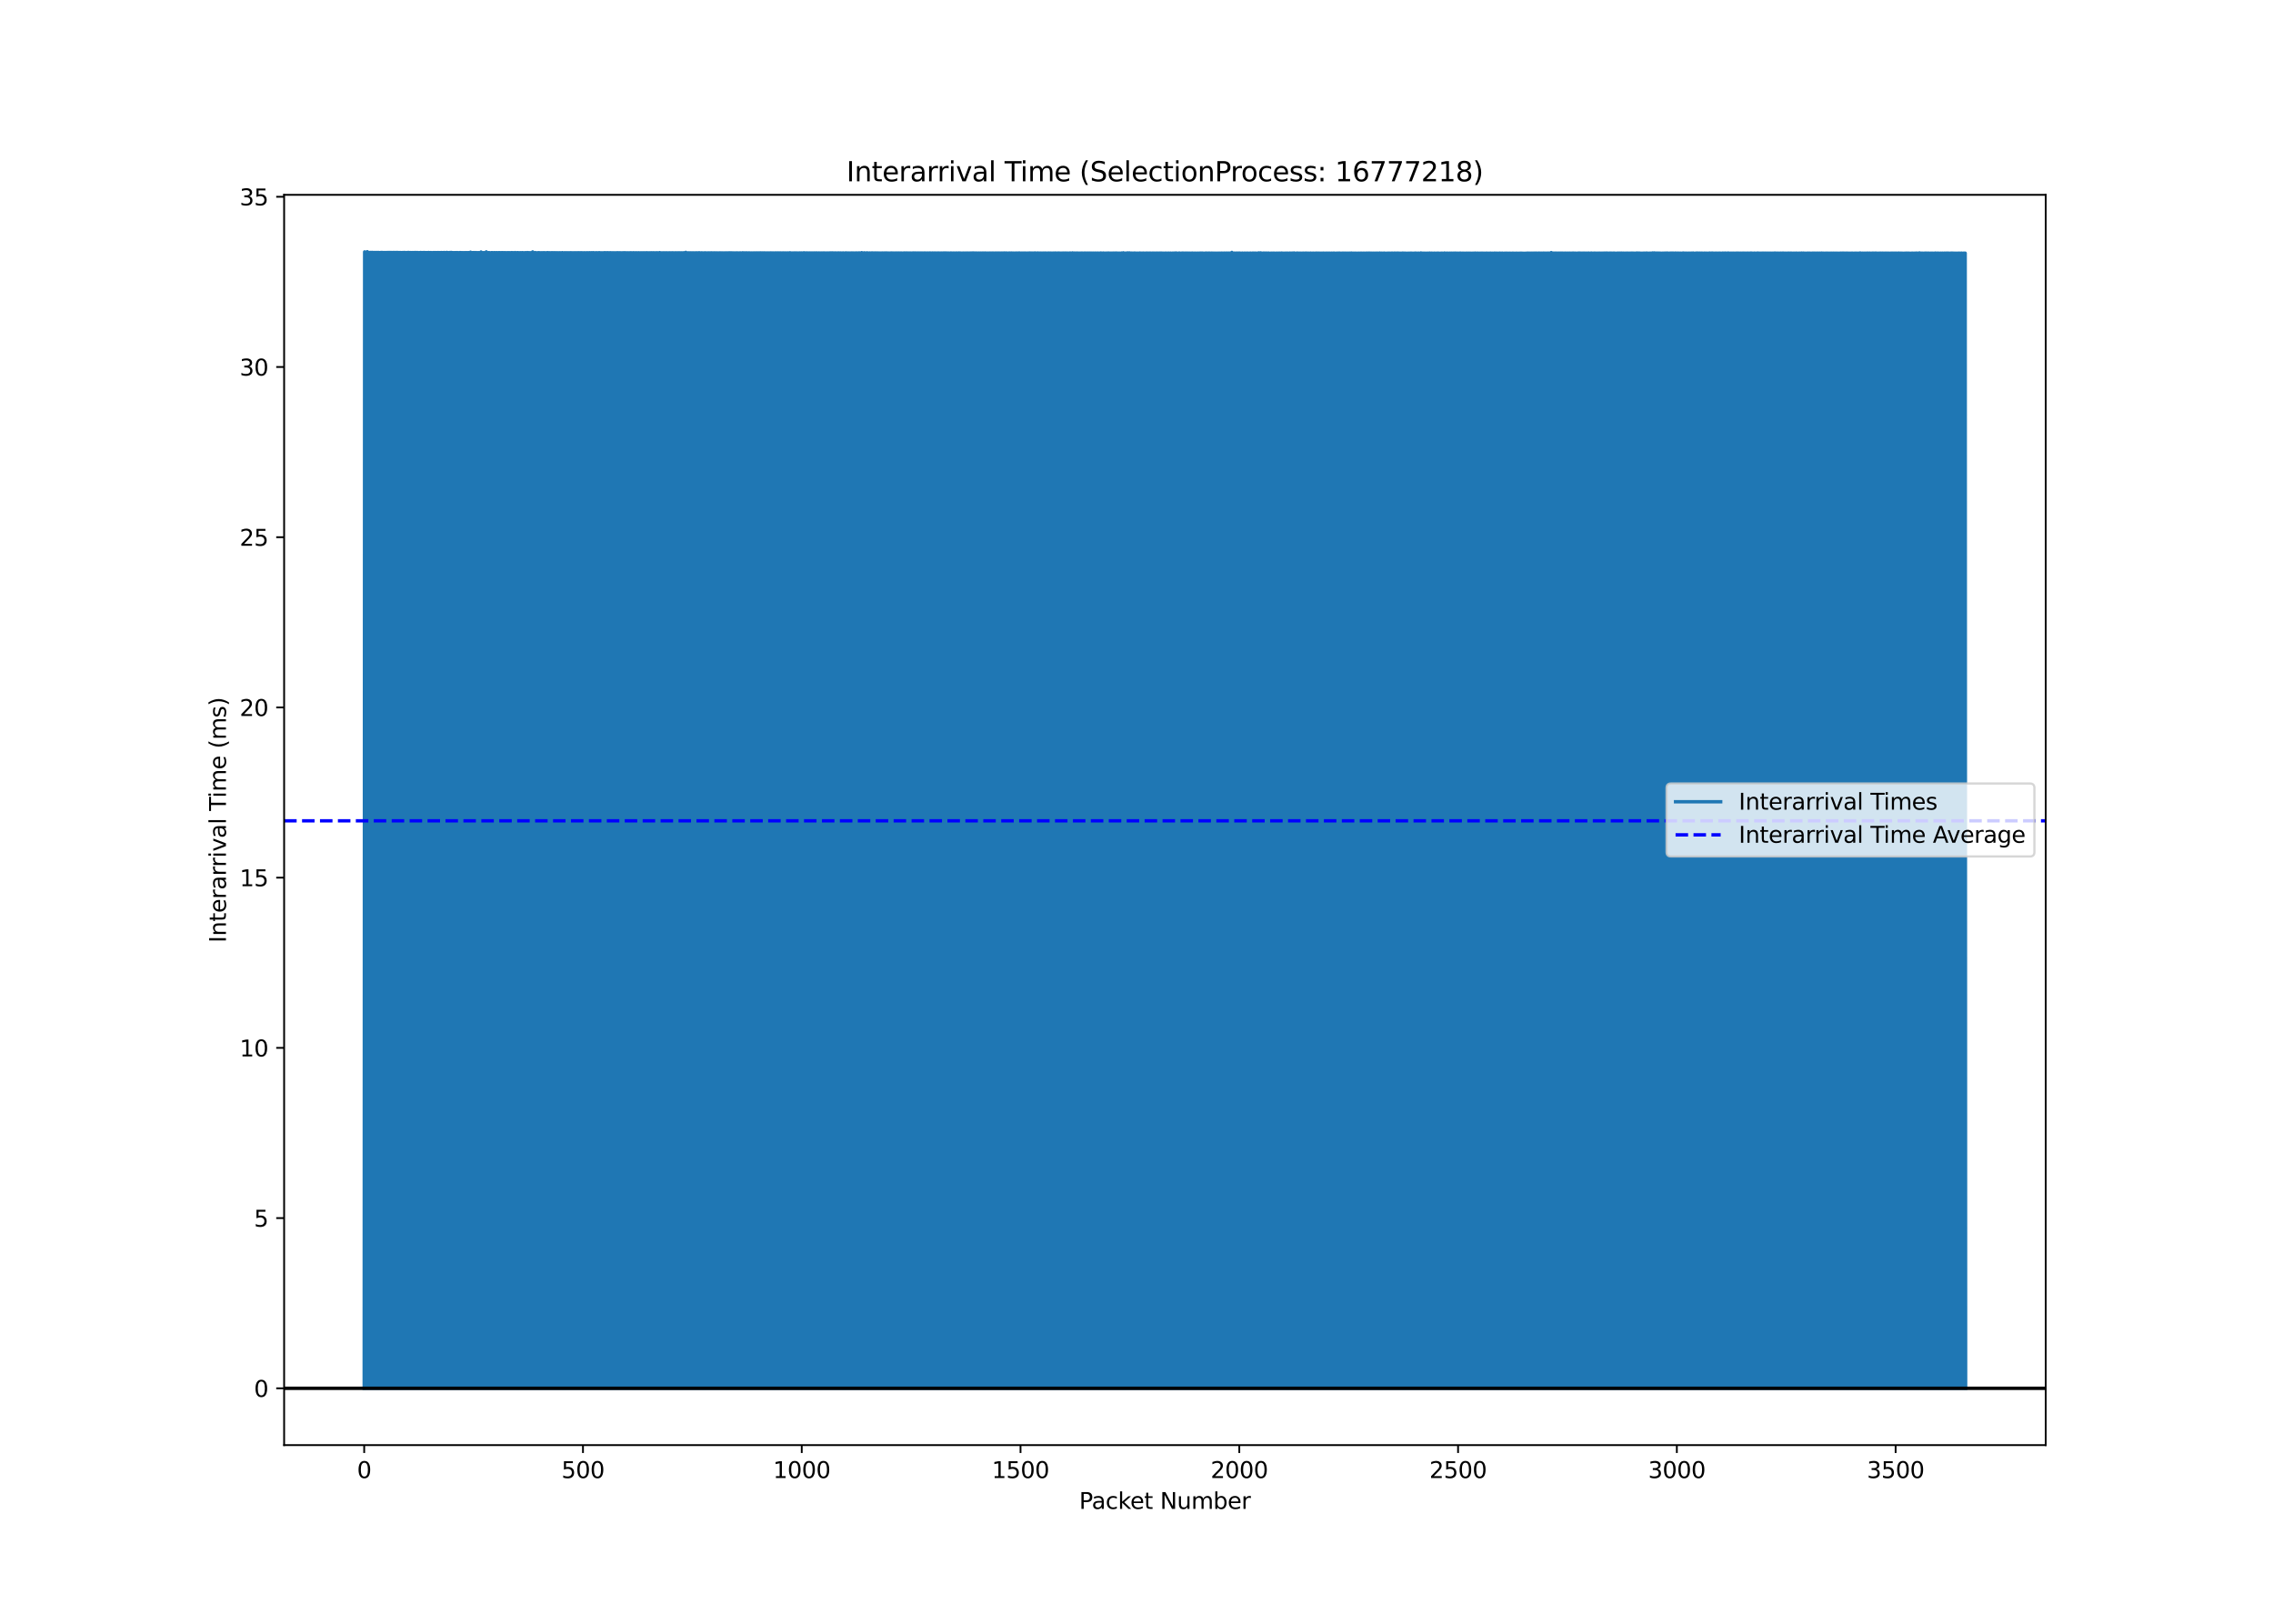 <?xml version="1.0" encoding="utf-8" standalone="no"?>
<!DOCTYPE svg PUBLIC "-//W3C//DTD SVG 1.1//EN"
  "http://www.w3.org/Graphics/SVG/1.1/DTD/svg11.dtd">
<svg xmlns:xlink="http://www.w3.org/1999/xlink" width="1008pt" height="720pt" viewBox="0 0 1008 720" xmlns="http://www.w3.org/2000/svg" version="1.1">
 <defs>
  <style type="text/css">*{stroke-linejoin: round; stroke-linecap: butt}</style>
 </defs>
 <g id="figure_1">
  <g id="patch_1">
   <path d="M 0 720 
L 1008 720 
L 1008 0 
L 0 0 
z
" style="fill: #ffffff"/>
  </g>
  <g id="axes_1">
   <g id="patch_2">
    <path d="M 126 640.8 
L 907.2 640.8 
L 907.2 86.4 
L 126 86.4 
z
" style="fill: #ffffff"/>
   </g>
   <g id="matplotlib.axis_1">
    <g id="xtick_1">
     <g id="line2d_1">
      <defs>
       <path id="mc621e67b02" d="M 0 0 
L 0 3.5 
" style="stroke: #000000; stroke-width: 0.8"/>
      </defs>
      <g>
       <use xlink:href="#mc621e67b02" x="161.509" y="640.8" style="stroke: #000000; stroke-width: 0.8"/>
      </g>
     </g>
     <g id="text_1">
      <!-- 0 -->
      <g transform="translate(158.328 655.398) scale(0.1 -0.1)">
       <defs>
        <path id="DejaVuSans-30" d="M 2034 4250 
Q 1547 4250 1301 3770 
Q 1056 3291 1056 2328 
Q 1056 1369 1301 889 
Q 1547 409 2034 409 
Q 2525 409 2770 889 
Q 3016 1369 3016 2328 
Q 3016 3291 2770 3770 
Q 2525 4250 2034 4250 
z
M 2034 4750 
Q 2819 4750 3233 4129 
Q 3647 3509 3647 2328 
Q 3647 1150 3233 529 
Q 2819 -91 2034 -91 
Q 1250 -91 836 529 
Q 422 1150 422 2328 
Q 422 3509 836 4129 
Q 1250 4750 2034 4750 
z
" transform="scale(0.016)"/>
       </defs>
       <use xlink:href="#DejaVuSans-30"/>
      </g>
     </g>
    </g>
    <g id="xtick_2">
     <g id="line2d_2">
      <g>
       <use xlink:href="#mc621e67b02" x="258.528" y="640.8" style="stroke: #000000; stroke-width: 0.8"/>
      </g>
     </g>
     <g id="text_2">
      <!-- 500 -->
      <g transform="translate(248.985 655.398) scale(0.1 -0.1)">
       <defs>
        <path id="DejaVuSans-35" d="M 691 4666 
L 3169 4666 
L 3169 4134 
L 1269 4134 
L 1269 2991 
Q 1406 3038 1543 3061 
Q 1681 3084 1819 3084 
Q 2600 3084 3056 2656 
Q 3513 2228 3513 1497 
Q 3513 744 3044 326 
Q 2575 -91 1722 -91 
Q 1428 -91 1123 -41 
Q 819 9 494 109 
L 494 744 
Q 775 591 1075 516 
Q 1375 441 1709 441 
Q 2250 441 2565 725 
Q 2881 1009 2881 1497 
Q 2881 1984 2565 2268 
Q 2250 2553 1709 2553 
Q 1456 2553 1204 2497 
Q 953 2441 691 2322 
L 691 4666 
z
" transform="scale(0.016)"/>
       </defs>
       <use xlink:href="#DejaVuSans-35"/>
       <use xlink:href="#DejaVuSans-30" x="63.623"/>
       <use xlink:href="#DejaVuSans-30" x="127.246"/>
      </g>
     </g>
    </g>
    <g id="xtick_3">
     <g id="line2d_3">
      <g>
       <use xlink:href="#mc621e67b02" x="355.548" y="640.8" style="stroke: #000000; stroke-width: 0.8"/>
      </g>
     </g>
     <g id="text_3">
      <!-- 1000 -->
      <g transform="translate(342.823 655.398) scale(0.1 -0.1)">
       <defs>
        <path id="DejaVuSans-31" d="M 794 531 
L 1825 531 
L 1825 4091 
L 703 3866 
L 703 4441 
L 1819 4666 
L 2450 4666 
L 2450 531 
L 3481 531 
L 3481 0 
L 794 0 
L 794 531 
z
" transform="scale(0.016)"/>
       </defs>
       <use xlink:href="#DejaVuSans-31"/>
       <use xlink:href="#DejaVuSans-30" x="63.623"/>
       <use xlink:href="#DejaVuSans-30" x="127.246"/>
       <use xlink:href="#DejaVuSans-30" x="190.869"/>
      </g>
     </g>
    </g>
    <g id="xtick_4">
     <g id="line2d_4">
      <g>
       <use xlink:href="#mc621e67b02" x="452.567" y="640.8" style="stroke: #000000; stroke-width: 0.8"/>
      </g>
     </g>
     <g id="text_4">
      <!-- 1500 -->
      <g transform="translate(439.842 655.398) scale(0.1 -0.1)">
       <use xlink:href="#DejaVuSans-31"/>
       <use xlink:href="#DejaVuSans-35" x="63.623"/>
       <use xlink:href="#DejaVuSans-30" x="127.246"/>
       <use xlink:href="#DejaVuSans-30" x="190.869"/>
      </g>
     </g>
    </g>
    <g id="xtick_5">
     <g id="line2d_5">
      <g>
       <use xlink:href="#mc621e67b02" x="549.587" y="640.8" style="stroke: #000000; stroke-width: 0.8"/>
      </g>
     </g>
     <g id="text_5">
      <!-- 2000 -->
      <g transform="translate(536.862 655.398) scale(0.1 -0.1)">
       <defs>
        <path id="DejaVuSans-32" d="M 1228 531 
L 3431 531 
L 3431 0 
L 469 0 
L 469 531 
Q 828 903 1448 1529 
Q 2069 2156 2228 2338 
Q 2531 2678 2651 2914 
Q 2772 3150 2772 3378 
Q 2772 3750 2511 3984 
Q 2250 4219 1831 4219 
Q 1534 4219 1204 4116 
Q 875 4013 500 3803 
L 500 4441 
Q 881 4594 1212 4672 
Q 1544 4750 1819 4750 
Q 2544 4750 2975 4387 
Q 3406 4025 3406 3419 
Q 3406 3131 3298 2873 
Q 3191 2616 2906 2266 
Q 2828 2175 2409 1742 
Q 1991 1309 1228 531 
z
" transform="scale(0.016)"/>
       </defs>
       <use xlink:href="#DejaVuSans-32"/>
       <use xlink:href="#DejaVuSans-30" x="63.623"/>
       <use xlink:href="#DejaVuSans-30" x="127.246"/>
       <use xlink:href="#DejaVuSans-30" x="190.869"/>
      </g>
     </g>
    </g>
    <g id="xtick_6">
     <g id="line2d_6">
      <g>
       <use xlink:href="#mc621e67b02" x="646.606" y="640.8" style="stroke: #000000; stroke-width: 0.8"/>
      </g>
     </g>
     <g id="text_6">
      <!-- 2500 -->
      <g transform="translate(633.881 655.398) scale(0.1 -0.1)">
       <use xlink:href="#DejaVuSans-32"/>
       <use xlink:href="#DejaVuSans-35" x="63.623"/>
       <use xlink:href="#DejaVuSans-30" x="127.246"/>
       <use xlink:href="#DejaVuSans-30" x="190.869"/>
      </g>
     </g>
    </g>
    <g id="xtick_7">
     <g id="line2d_7">
      <g>
       <use xlink:href="#mc621e67b02" x="743.625" y="640.8" style="stroke: #000000; stroke-width: 0.8"/>
      </g>
     </g>
     <g id="text_7">
      <!-- 3000 -->
      <g transform="translate(730.9 655.398) scale(0.1 -0.1)">
       <defs>
        <path id="DejaVuSans-33" d="M 2597 2516 
Q 3050 2419 3304 2112 
Q 3559 1806 3559 1356 
Q 3559 666 3084 287 
Q 2609 -91 1734 -91 
Q 1441 -91 1130 -33 
Q 819 25 488 141 
L 488 750 
Q 750 597 1062 519 
Q 1375 441 1716 441 
Q 2309 441 2620 675 
Q 2931 909 2931 1356 
Q 2931 1769 2642 2001 
Q 2353 2234 1838 2234 
L 1294 2234 
L 1294 2753 
L 1863 2753 
Q 2328 2753 2575 2939 
Q 2822 3125 2822 3475 
Q 2822 3834 2567 4026 
Q 2313 4219 1838 4219 
Q 1578 4219 1281 4162 
Q 984 4106 628 3988 
L 628 4550 
Q 988 4650 1302 4700 
Q 1616 4750 1894 4750 
Q 2613 4750 3031 4423 
Q 3450 4097 3450 3541 
Q 3450 3153 3228 2886 
Q 3006 2619 2597 2516 
z
" transform="scale(0.016)"/>
       </defs>
       <use xlink:href="#DejaVuSans-33"/>
       <use xlink:href="#DejaVuSans-30" x="63.623"/>
       <use xlink:href="#DejaVuSans-30" x="127.246"/>
       <use xlink:href="#DejaVuSans-30" x="190.869"/>
      </g>
     </g>
    </g>
    <g id="xtick_8">
     <g id="line2d_8">
      <g>
       <use xlink:href="#mc621e67b02" x="840.645" y="640.8" style="stroke: #000000; stroke-width: 0.8"/>
      </g>
     </g>
     <g id="text_8">
      <!-- 3500 -->
      <g transform="translate(827.92 655.398) scale(0.1 -0.1)">
       <use xlink:href="#DejaVuSans-33"/>
       <use xlink:href="#DejaVuSans-35" x="63.623"/>
       <use xlink:href="#DejaVuSans-30" x="127.246"/>
       <use xlink:href="#DejaVuSans-30" x="190.869"/>
      </g>
     </g>
    </g>
    <g id="text_9">
     <!-- Packet Number -->
     <g transform="translate(478.571 669.077) scale(0.1 -0.1)">
      <defs>
       <path id="DejaVuSans-50" d="M 1259 4147 
L 1259 2394 
L 2053 2394 
Q 2494 2394 2734 2622 
Q 2975 2850 2975 3272 
Q 2975 3691 2734 3919 
Q 2494 4147 2053 4147 
L 1259 4147 
z
M 628 4666 
L 2053 4666 
Q 2838 4666 3239 4311 
Q 3641 3956 3641 3272 
Q 3641 2581 3239 2228 
Q 2838 1875 2053 1875 
L 1259 1875 
L 1259 0 
L 628 0 
L 628 4666 
z
" transform="scale(0.016)"/>
       <path id="DejaVuSans-61" d="M 2194 1759 
Q 1497 1759 1228 1600 
Q 959 1441 959 1056 
Q 959 750 1161 570 
Q 1363 391 1709 391 
Q 2188 391 2477 730 
Q 2766 1069 2766 1631 
L 2766 1759 
L 2194 1759 
z
M 3341 1997 
L 3341 0 
L 2766 0 
L 2766 531 
Q 2569 213 2275 61 
Q 1981 -91 1556 -91 
Q 1019 -91 701 211 
Q 384 513 384 1019 
Q 384 1609 779 1909 
Q 1175 2209 1959 2209 
L 2766 2209 
L 2766 2266 
Q 2766 2663 2505 2880 
Q 2244 3097 1772 3097 
Q 1472 3097 1187 3025 
Q 903 2953 641 2809 
L 641 3341 
Q 956 3463 1253 3523 
Q 1550 3584 1831 3584 
Q 2591 3584 2966 3190 
Q 3341 2797 3341 1997 
z
" transform="scale(0.016)"/>
       <path id="DejaVuSans-63" d="M 3122 3366 
L 3122 2828 
Q 2878 2963 2633 3030 
Q 2388 3097 2138 3097 
Q 1578 3097 1268 2742 
Q 959 2388 959 1747 
Q 959 1106 1268 751 
Q 1578 397 2138 397 
Q 2388 397 2633 464 
Q 2878 531 3122 666 
L 3122 134 
Q 2881 22 2623 -34 
Q 2366 -91 2075 -91 
Q 1284 -91 818 406 
Q 353 903 353 1747 
Q 353 2603 823 3093 
Q 1294 3584 2113 3584 
Q 2378 3584 2631 3529 
Q 2884 3475 3122 3366 
z
" transform="scale(0.016)"/>
       <path id="DejaVuSans-6b" d="M 581 4863 
L 1159 4863 
L 1159 1991 
L 2875 3500 
L 3609 3500 
L 1753 1863 
L 3688 0 
L 2938 0 
L 1159 1709 
L 1159 0 
L 581 0 
L 581 4863 
z
" transform="scale(0.016)"/>
       <path id="DejaVuSans-65" d="M 3597 1894 
L 3597 1613 
L 953 1613 
Q 991 1019 1311 708 
Q 1631 397 2203 397 
Q 2534 397 2845 478 
Q 3156 559 3463 722 
L 3463 178 
Q 3153 47 2828 -22 
Q 2503 -91 2169 -91 
Q 1331 -91 842 396 
Q 353 884 353 1716 
Q 353 2575 817 3079 
Q 1281 3584 2069 3584 
Q 2775 3584 3186 3129 
Q 3597 2675 3597 1894 
z
M 3022 2063 
Q 3016 2534 2758 2815 
Q 2500 3097 2075 3097 
Q 1594 3097 1305 2825 
Q 1016 2553 972 2059 
L 3022 2063 
z
" transform="scale(0.016)"/>
       <path id="DejaVuSans-74" d="M 1172 4494 
L 1172 3500 
L 2356 3500 
L 2356 3053 
L 1172 3053 
L 1172 1153 
Q 1172 725 1289 603 
Q 1406 481 1766 481 
L 2356 481 
L 2356 0 
L 1766 0 
Q 1100 0 847 248 
Q 594 497 594 1153 
L 594 3053 
L 172 3053 
L 172 3500 
L 594 3500 
L 594 4494 
L 1172 4494 
z
" transform="scale(0.016)"/>
       <path id="DejaVuSans-20" transform="scale(0.016)"/>
       <path id="DejaVuSans-4e" d="M 628 4666 
L 1478 4666 
L 3547 763 
L 3547 4666 
L 4159 4666 
L 4159 0 
L 3309 0 
L 1241 3903 
L 1241 0 
L 628 0 
L 628 4666 
z
" transform="scale(0.016)"/>
       <path id="DejaVuSans-75" d="M 544 1381 
L 544 3500 
L 1119 3500 
L 1119 1403 
Q 1119 906 1312 657 
Q 1506 409 1894 409 
Q 2359 409 2629 706 
Q 2900 1003 2900 1516 
L 2900 3500 
L 3475 3500 
L 3475 0 
L 2900 0 
L 2900 538 
Q 2691 219 2414 64 
Q 2138 -91 1772 -91 
Q 1169 -91 856 284 
Q 544 659 544 1381 
z
M 1991 3584 
L 1991 3584 
z
" transform="scale(0.016)"/>
       <path id="DejaVuSans-6d" d="M 3328 2828 
Q 3544 3216 3844 3400 
Q 4144 3584 4550 3584 
Q 5097 3584 5394 3201 
Q 5691 2819 5691 2113 
L 5691 0 
L 5113 0 
L 5113 2094 
Q 5113 2597 4934 2840 
Q 4756 3084 4391 3084 
Q 3944 3084 3684 2787 
Q 3425 2491 3425 1978 
L 3425 0 
L 2847 0 
L 2847 2094 
Q 2847 2600 2669 2842 
Q 2491 3084 2119 3084 
Q 1678 3084 1418 2786 
Q 1159 2488 1159 1978 
L 1159 0 
L 581 0 
L 581 3500 
L 1159 3500 
L 1159 2956 
Q 1356 3278 1631 3431 
Q 1906 3584 2284 3584 
Q 2666 3584 2933 3390 
Q 3200 3197 3328 2828 
z
" transform="scale(0.016)"/>
       <path id="DejaVuSans-62" d="M 3116 1747 
Q 3116 2381 2855 2742 
Q 2594 3103 2138 3103 
Q 1681 3103 1420 2742 
Q 1159 2381 1159 1747 
Q 1159 1113 1420 752 
Q 1681 391 2138 391 
Q 2594 391 2855 752 
Q 3116 1113 3116 1747 
z
M 1159 2969 
Q 1341 3281 1617 3432 
Q 1894 3584 2278 3584 
Q 2916 3584 3314 3078 
Q 3713 2572 3713 1747 
Q 3713 922 3314 415 
Q 2916 -91 2278 -91 
Q 1894 -91 1617 61 
Q 1341 213 1159 525 
L 1159 0 
L 581 0 
L 581 4863 
L 1159 4863 
L 1159 2969 
z
" transform="scale(0.016)"/>
       <path id="DejaVuSans-72" d="M 2631 2963 
Q 2534 3019 2420 3045 
Q 2306 3072 2169 3072 
Q 1681 3072 1420 2755 
Q 1159 2438 1159 1844 
L 1159 0 
L 581 0 
L 581 3500 
L 1159 3500 
L 1159 2956 
Q 1341 3275 1631 3429 
Q 1922 3584 2338 3584 
Q 2397 3584 2469 3576 
Q 2541 3569 2628 3553 
L 2631 2963 
z
" transform="scale(0.016)"/>
      </defs>
      <use xlink:href="#DejaVuSans-50"/>
      <use xlink:href="#DejaVuSans-61" x="55.803"/>
      <use xlink:href="#DejaVuSans-63" x="117.082"/>
      <use xlink:href="#DejaVuSans-6b" x="172.062"/>
      <use xlink:href="#DejaVuSans-65" x="226.348"/>
      <use xlink:href="#DejaVuSans-74" x="287.871"/>
      <use xlink:href="#DejaVuSans-20" x="327.08"/>
      <use xlink:href="#DejaVuSans-4e" x="358.867"/>
      <use xlink:href="#DejaVuSans-75" x="433.672"/>
      <use xlink:href="#DejaVuSans-6d" x="497.051"/>
      <use xlink:href="#DejaVuSans-62" x="594.463"/>
      <use xlink:href="#DejaVuSans-65" x="657.939"/>
      <use xlink:href="#DejaVuSans-72" x="719.463"/>
     </g>
    </g>
   </g>
   <g id="matplotlib.axis_2">
    <g id="ytick_1">
     <g id="line2d_9">
      <defs>
       <path id="md9a80d4096" d="M 0 0 
L -3.5 0 
" style="stroke: #000000; stroke-width: 0.8"/>
      </defs>
      <g>
       <use xlink:href="#md9a80d4096" x="126" y="615.601" style="stroke: #000000; stroke-width: 0.8"/>
      </g>
     </g>
     <g id="text_10">
      <!-- 0 -->
      <g transform="translate(112.638 619.4) scale(0.1 -0.1)">
       <use xlink:href="#DejaVuSans-30"/>
      </g>
     </g>
    </g>
    <g id="ytick_2">
     <g id="line2d_10">
      <g>
       <use xlink:href="#md9a80d4096" x="126" y="540.122" style="stroke: #000000; stroke-width: 0.8"/>
      </g>
     </g>
     <g id="text_11">
      <!-- 5 -->
      <g transform="translate(112.638 543.921) scale(0.1 -0.1)">
       <use xlink:href="#DejaVuSans-35"/>
      </g>
     </g>
    </g>
    <g id="ytick_3">
     <g id="line2d_11">
      <g>
       <use xlink:href="#md9a80d4096" x="126" y="464.643" style="stroke: #000000; stroke-width: 0.8"/>
      </g>
     </g>
     <g id="text_12">
      <!-- 10 -->
      <g transform="translate(106.275 468.443) scale(0.1 -0.1)">
       <use xlink:href="#DejaVuSans-31"/>
       <use xlink:href="#DejaVuSans-30" x="63.623"/>
      </g>
     </g>
    </g>
    <g id="ytick_4">
     <g id="line2d_12">
      <g>
       <use xlink:href="#md9a80d4096" x="126" y="389.165" style="stroke: #000000; stroke-width: 0.8"/>
      </g>
     </g>
     <g id="text_13">
      <!-- 15 -->
      <g transform="translate(106.275 392.964) scale(0.1 -0.1)">
       <use xlink:href="#DejaVuSans-31"/>
       <use xlink:href="#DejaVuSans-35" x="63.623"/>
      </g>
     </g>
    </g>
    <g id="ytick_5">
     <g id="line2d_13">
      <g>
       <use xlink:href="#md9a80d4096" x="126" y="313.686" style="stroke: #000000; stroke-width: 0.8"/>
      </g>
     </g>
     <g id="text_14">
      <!-- 20 -->
      <g transform="translate(106.275 317.485) scale(0.1 -0.1)">
       <use xlink:href="#DejaVuSans-32"/>
       <use xlink:href="#DejaVuSans-30" x="63.623"/>
      </g>
     </g>
    </g>
    <g id="ytick_6">
     <g id="line2d_14">
      <g>
       <use xlink:href="#md9a80d4096" x="126" y="238.207" style="stroke: #000000; stroke-width: 0.8"/>
      </g>
     </g>
     <g id="text_15">
      <!-- 25 -->
      <g transform="translate(106.275 242.006) scale(0.1 -0.1)">
       <use xlink:href="#DejaVuSans-32"/>
       <use xlink:href="#DejaVuSans-35" x="63.623"/>
      </g>
     </g>
    </g>
    <g id="ytick_7">
     <g id="line2d_15">
      <g>
       <use xlink:href="#md9a80d4096" x="126" y="162.728" style="stroke: #000000; stroke-width: 0.8"/>
      </g>
     </g>
     <g id="text_16">
      <!-- 30 -->
      <g transform="translate(106.275 166.528) scale(0.1 -0.1)">
       <use xlink:href="#DejaVuSans-33"/>
       <use xlink:href="#DejaVuSans-30" x="63.623"/>
      </g>
     </g>
    </g>
    <g id="ytick_8">
     <g id="line2d_16">
      <g>
       <use xlink:href="#md9a80d4096" x="126" y="87.25" style="stroke: #000000; stroke-width: 0.8"/>
      </g>
     </g>
     <g id="text_17">
      <!-- 35 -->
      <g transform="translate(106.275 91.049) scale(0.1 -0.1)">
       <use xlink:href="#DejaVuSans-33"/>
       <use xlink:href="#DejaVuSans-35" x="63.623"/>
      </g>
     </g>
    </g>
    <g id="text_18">
     <!-- Interarrival Time (ms) -->
     <g transform="translate(100.195 418.013) rotate(-90) scale(0.1 -0.1)">
      <defs>
       <path id="DejaVuSans-49" d="M 628 4666 
L 1259 4666 
L 1259 0 
L 628 0 
L 628 4666 
z
" transform="scale(0.016)"/>
       <path id="DejaVuSans-6e" d="M 3513 2113 
L 3513 0 
L 2938 0 
L 2938 2094 
Q 2938 2591 2744 2837 
Q 2550 3084 2163 3084 
Q 1697 3084 1428 2787 
Q 1159 2491 1159 1978 
L 1159 0 
L 581 0 
L 581 3500 
L 1159 3500 
L 1159 2956 
Q 1366 3272 1645 3428 
Q 1925 3584 2291 3584 
Q 2894 3584 3203 3211 
Q 3513 2838 3513 2113 
z
" transform="scale(0.016)"/>
       <path id="DejaVuSans-69" d="M 603 3500 
L 1178 3500 
L 1178 0 
L 603 0 
L 603 3500 
z
M 603 4863 
L 1178 4863 
L 1178 4134 
L 603 4134 
L 603 4863 
z
" transform="scale(0.016)"/>
       <path id="DejaVuSans-76" d="M 191 3500 
L 800 3500 
L 1894 563 
L 2988 3500 
L 3597 3500 
L 2284 0 
L 1503 0 
L 191 3500 
z
" transform="scale(0.016)"/>
       <path id="DejaVuSans-6c" d="M 603 4863 
L 1178 4863 
L 1178 0 
L 603 0 
L 603 4863 
z
" transform="scale(0.016)"/>
       <path id="DejaVuSans-54" d="M -19 4666 
L 3928 4666 
L 3928 4134 
L 2272 4134 
L 2272 0 
L 1638 0 
L 1638 4134 
L -19 4134 
L -19 4666 
z
" transform="scale(0.016)"/>
       <path id="DejaVuSans-28" d="M 1984 4856 
Q 1566 4138 1362 3434 
Q 1159 2731 1159 2009 
Q 1159 1288 1364 580 
Q 1569 -128 1984 -844 
L 1484 -844 
Q 1016 -109 783 600 
Q 550 1309 550 2009 
Q 550 2706 781 3412 
Q 1013 4119 1484 4856 
L 1984 4856 
z
" transform="scale(0.016)"/>
       <path id="DejaVuSans-73" d="M 2834 3397 
L 2834 2853 
Q 2591 2978 2328 3040 
Q 2066 3103 1784 3103 
Q 1356 3103 1142 2972 
Q 928 2841 928 2578 
Q 928 2378 1081 2264 
Q 1234 2150 1697 2047 
L 1894 2003 
Q 2506 1872 2764 1633 
Q 3022 1394 3022 966 
Q 3022 478 2636 193 
Q 2250 -91 1575 -91 
Q 1294 -91 989 -36 
Q 684 19 347 128 
L 347 722 
Q 666 556 975 473 
Q 1284 391 1588 391 
Q 1994 391 2212 530 
Q 2431 669 2431 922 
Q 2431 1156 2273 1281 
Q 2116 1406 1581 1522 
L 1381 1569 
Q 847 1681 609 1914 
Q 372 2147 372 2553 
Q 372 3047 722 3315 
Q 1072 3584 1716 3584 
Q 2034 3584 2315 3537 
Q 2597 3491 2834 3397 
z
" transform="scale(0.016)"/>
       <path id="DejaVuSans-29" d="M 513 4856 
L 1013 4856 
Q 1481 4119 1714 3412 
Q 1947 2706 1947 2009 
Q 1947 1309 1714 600 
Q 1481 -109 1013 -844 
L 513 -844 
Q 928 -128 1133 580 
Q 1338 1288 1338 2009 
Q 1338 2731 1133 3434 
Q 928 4138 513 4856 
z
" transform="scale(0.016)"/>
      </defs>
      <use xlink:href="#DejaVuSans-49"/>
      <use xlink:href="#DejaVuSans-6e" x="29.492"/>
      <use xlink:href="#DejaVuSans-74" x="92.871"/>
      <use xlink:href="#DejaVuSans-65" x="132.08"/>
      <use xlink:href="#DejaVuSans-72" x="193.604"/>
      <use xlink:href="#DejaVuSans-61" x="234.717"/>
      <use xlink:href="#DejaVuSans-72" x="295.996"/>
      <use xlink:href="#DejaVuSans-72" x="335.359"/>
      <use xlink:href="#DejaVuSans-69" x="376.473"/>
      <use xlink:href="#DejaVuSans-76" x="404.256"/>
      <use xlink:href="#DejaVuSans-61" x="463.436"/>
      <use xlink:href="#DejaVuSans-6c" x="524.715"/>
      <use xlink:href="#DejaVuSans-20" x="552.498"/>
      <use xlink:href="#DejaVuSans-54" x="584.285"/>
      <use xlink:href="#DejaVuSans-69" x="642.244"/>
      <use xlink:href="#DejaVuSans-6d" x="670.027"/>
      <use xlink:href="#DejaVuSans-65" x="767.439"/>
      <use xlink:href="#DejaVuSans-20" x="828.963"/>
      <use xlink:href="#DejaVuSans-28" x="860.75"/>
      <use xlink:href="#DejaVuSans-6d" x="899.764"/>
      <use xlink:href="#DejaVuSans-73" x="997.176"/>
      <use xlink:href="#DejaVuSans-29" x="1049.275"/>
     </g>
    </g>
   </g>
   <g id="line2d_17">
    <path d="M 161.509 615.6 
L 161.703 111.695 
L 161.897 615.6 
L 162.091 111.855 
L 162.285 615.6 
L 162.479 112.262 
L 162.673 615.599 
L 162.867 111.6 
L 163.061 615.6 
L 163.255 111.918 
L 163.449 615.6 
L 163.644 111.948 
L 163.838 615.6 
L 164.032 111.962 
L 164.226 615.6 
L 164.42 111.919 
L 164.614 615.6 
L 164.808 111.949 
L 165.002 615.6 
L 165.196 111.917 
L 165.39 615.6 
L 165.584 111.986 
L 165.778 615.6 
L 165.972 111.956 
L 166.166 615.6 
L 166.36 111.963 
L 166.554 615.6 
L 166.748 111.96 
L 166.942 615.6 
L 167.136 111.955 
L 167.33 615.6 
L 167.524 111.955 
L 167.718 615.6 
L 167.912 111.951 
L 168.106 615.6 
L 168.3 112.008 
L 168.494 615.6 
L 168.689 111.98 
L 168.883 615.6 
L 169.077 111.937 
L 169.271 615.6 
L 169.465 111.946 
L 169.659 615.6 
L 169.853 111.984 
L 170.047 615.6 
L 170.241 111.983 
L 170.435 615.6 
L 170.629 111.973 
L 170.823 615.6 
L 171.017 111.985 
L 171.211 615.6 
L 171.405 111.978 
L 171.599 615.6 
L 171.793 111.959 
L 171.987 615.6 
L 172.181 111.955 
L 172.375 615.6 
L 172.569 111.953 
L 172.763 615.6 
L 172.957 111.946 
L 173.151 615.6 
L 173.345 111.961 
L 173.539 615.6 
L 173.734 111.956 
L 173.928 615.6 
L 174.122 111.986 
L 174.316 615.6 
L 174.51 111.937 
L 174.704 615.6 
L 174.898 111.964 
L 175.092 615.6 
L 175.286 111.961 
L 175.48 615.6 
L 175.674 111.964 
L 175.868 615.6 
L 176.062 111.934 
L 176.256 615.6 
L 176.45 111.958 
L 176.644 615.6 
L 176.838 111.988 
L 177.032 615.6 
L 177.226 111.98 
L 177.42 615.6 
L 177.614 111.975 
L 177.808 615.6 
L 178.002 112.013 
L 178.196 615.6 
L 178.39 111.982 
L 178.585 615.6 
L 178.779 111.98 
L 178.973 615.6 
L 179.167 111.958 
L 179.361 615.6 
L 179.555 111.952 
L 179.749 615.6 
L 179.943 112.061 
L 180.137 615.6 
L 180.331 111.977 
L 180.525 615.6 
L 180.719 111.981 
L 180.913 615.6 
L 181.107 111.928 
L 181.301 615.6 
L 181.495 112.004 
L 181.689 615.6 
L 181.883 111.974 
L 182.077 615.6 
L 182.271 111.999 
L 182.465 615.6 
L 182.659 112 
L 182.853 615.6 
L 183.047 111.984 
L 183.241 615.6 
L 183.435 112.004 
L 183.63 615.6 
L 183.824 111.983 
L 184.018 615.6 
L 184.212 111.953 
L 184.406 615.6 
L 184.6 112.004 
L 184.794 615.6 
L 184.988 111.973 
L 185.182 615.6 
L 185.376 111.985 
L 185.57 615.6 
L 185.764 112.05 
L 185.958 615.6 
L 186.152 112.003 
L 186.346 615.6 
L 186.54 111.953 
L 186.734 615.6 
L 186.928 112.001 
L 187.122 615.6 
L 187.316 111.998 
L 187.51 615.6 
L 187.704 111.98 
L 187.898 615.6 
L 188.092 111.969 
L 188.286 615.6 
L 188.48 111.982 
L 188.675 615.6 
L 188.869 112.021 
L 189.063 615.6 
L 189.257 111.995 
L 189.451 615.6 
L 189.645 112.021 
L 189.839 615.6 
L 190.033 111.952 
L 190.227 615.6 
L 190.421 112.026 
L 190.615 615.6 
L 190.809 111.991 
L 191.003 615.6 
L 191.197 111.993 
L 191.391 615.6 
L 191.585 112.073 
L 191.779 615.6 
L 191.973 111.995 
L 192.167 615.6 
L 192.361 111.994 
L 192.555 615.6 
L 192.749 111.994 
L 192.943 615.6 
L 193.137 111.997 
L 193.331 615.6 
L 193.525 111.995 
L 193.72 615.6 
L 193.914 112.027 
L 194.108 615.6 
L 194.302 111.967 
L 194.496 615.6 
L 194.69 112.022 
L 194.884 615.6 
L 195.078 111.998 
L 195.272 615.6 
L 195.466 111.996 
L 195.66 615.6 
L 195.854 111.972 
L 196.048 615.6 
L 196.242 112.022 
L 196.436 615.6 
L 196.63 111.999 
L 196.824 615.6 
L 197.018 111.952 
L 197.212 615.6 
L 197.406 112.065 
L 197.6 615.6 
L 197.794 111.983 
L 197.988 615.6 
L 198.182 111.93 
L 198.376 615.6 
L 198.57 112.011 
L 198.765 615.6 
L 198.959 112.041 
L 199.153 615.6 
L 199.347 111.98 
L 199.541 615.6 
L 199.735 111.959 
L 199.929 615.6 
L 200.123 111.935 
L 200.317 615.6 
L 200.511 111.993 
L 200.705 615.6 
L 200.899 112.024 
L 201.093 615.6 
L 201.287 112.041 
L 201.481 615.6 
L 201.675 112.021 
L 201.869 615.6 
L 202.063 112.013 
L 202.257 615.6 
L 202.451 112.036 
L 202.645 615.6 
L 202.839 111.994 
L 203.033 615.6 
L 203.227 112.069 
L 203.421 615.6 
L 203.615 112.037 
L 203.81 615.6 
L 204.004 111.987 
L 204.198 615.6 
L 204.392 112.009 
L 204.586 615.6 
L 204.78 112.047 
L 204.974 615.6 
L 205.168 112.027 
L 205.362 615.6 
L 205.556 112.045 
L 205.75 615.6 
L 205.944 112.044 
L 206.138 615.6 
L 206.332 112.015 
L 206.526 615.6 
L 206.72 112.049 
L 206.914 615.6 
L 207.108 112.02 
L 207.302 615.6 
L 207.496 112.04 
L 207.69 615.6 
L 207.884 112.014 
L 208.078 615.6 
L 208.272 112.076 
L 208.466 615.6 
L 208.661 111.818 
L 208.855 615.6 
L 209.049 112.094 
L 209.243 615.6 
L 209.437 112.02 
L 209.631 615.6 
L 209.825 112.016 
L 210.019 615.6 
L 210.213 111.99 
L 210.407 615.6 
L 210.601 112.04 
L 210.795 615.6 
L 210.989 111.991 
L 211.183 615.6 
L 211.377 112.044 
L 211.571 615.6 
L 211.765 112.041 
L 211.959 615.6 
L 212.153 112.031 
L 212.347 615.6 
L 212.541 112.051 
L 212.735 615.6 
L 212.929 112.366 
L 213.123 615.6 
L 213.317 111.742 
L 213.511 615.6 
L 213.706 112.029 
L 213.9 615.6 
L 214.094 112.051 
L 214.288 615.6 
L 214.482 112.025 
L 214.676 615.6 
L 214.87 112.049 
L 215.064 615.6 
L 215.258 112.391 
L 215.452 615.6 
L 215.646 111.683 
L 215.84 615.6 
L 216.034 112.051 
L 216.228 615.6 
L 216.422 112.05 
L 216.616 615.6 
L 216.81 112.02 
L 217.004 615.6 
L 217.198 112.053 
L 217.392 615.6 
L 217.586 112.098 
L 217.78 615.6 
L 217.974 112.022 
L 218.168 615.6 
L 218.362 112.024 
L 218.556 615.6 
L 218.751 112.075 
L 218.945 615.6 
L 219.139 112.018 
L 219.333 615.6 
L 219.527 112.054 
L 219.721 615.6 
L 219.915 112.044 
L 220.109 615.6 
L 220.303 112.028 
L 220.497 615.6 
L 220.691 112.073 
L 220.885 615.6 
L 221.079 112.03 
L 221.273 615.6 
L 221.467 112.03 
L 221.661 615.6 
L 221.855 112.051 
L 222.049 615.6 
L 222.243 112.048 
L 222.437 615.6 
L 222.631 112.027 
L 222.825 615.6 
L 223.019 112.028 
L 223.213 615.6 
L 223.407 112.097 
L 223.601 615.6 
L 223.796 112.018 
L 223.99 615.6 
L 224.184 112.07 
L 224.378 615.6 
L 224.572 112.073 
L 224.766 615.6 
L 224.96 112.047 
L 225.154 615.6 
L 225.348 112.044 
L 225.542 615.6 
L 225.736 112.051 
L 225.93 615.6 
L 226.124 112.053 
L 226.318 615.6 
L 226.512 112.071 
L 226.706 615.6 
L 226.9 112.014 
L 227.094 615.6 
L 227.288 112.048 
L 227.482 615.6 
L 227.676 112.052 
L 227.87 615.6 
L 228.064 112.076 
L 228.258 615.6 
L 228.452 111.991 
L 228.646 615.6 
L 228.841 112.133 
L 229.035 615.6 
L 229.229 112.052 
L 229.423 615.6 
L 229.617 112.022 
L 229.811 615.6 
L 230.005 112.072 
L 230.199 615.6 
L 230.393 112.072 
L 230.587 615.6 
L 230.781 112.049 
L 230.975 615.6 
L 231.169 112.074 
L 231.363 615.6 
L 231.557 112.025 
L 231.751 615.6 
L 231.945 112.058 
L 232.139 615.6 
L 232.333 112.136 
L 232.527 615.6 
L 232.721 112.051 
L 232.915 615.6 
L 233.109 112.035 
L 233.303 615.6 
L 233.497 112.144 
L 233.692 615.6 
L 233.886 111.991 
L 234.08 615.6 
L 234.274 112.054 
L 234.468 615.6 
L 234.662 112.049 
L 234.856 615.6 
L 235.05 112.087 
L 235.244 615.6 
L 235.438 112.064 
L 235.632 615.6 
L 235.826 112.437 
L 236.02 615.6 
L 236.214 111.697 
L 236.408 615.6 
L 236.602 112.065 
L 236.796 615.6 
L 236.99 112.094 
L 237.184 615.6 
L 237.378 111.989 
L 237.572 615.6 
L 237.766 112.144 
L 237.96 615.6 
L 238.154 112.097 
L 238.348 615.6 
L 238.542 112.066 
L 238.737 615.6 
L 238.931 112.039 
L 239.125 615.6 
L 239.319 112.069 
L 239.513 615.6 
L 239.707 112.09 
L 239.901 615.6 
L 240.095 112.076 
L 240.289 615.6 
L 240.483 112.076 
L 240.677 615.6 
L 240.871 112.075 
L 241.065 615.6 
L 241.259 112.046 
L 241.453 615.6 
L 241.647 112.09 
L 241.841 615.6 
L 242.035 112.092 
L 242.229 615.6 
L 242.423 112.094 
L 242.617 615.6 
L 242.811 112.015 
L 243.005 615.6 
L 243.199 112.094 
L 243.393 615.6 
L 243.587 112.059 
L 243.782 615.6 
L 243.976 112.121 
L 244.17 615.6 
L 244.364 112.073 
L 244.558 615.6 
L 244.752 112.059 
L 244.946 615.6 
L 245.14 112.065 
L 245.334 615.6 
L 245.528 112.092 
L 245.722 615.6 
L 245.916 112.058 
L 246.11 615.6 
L 246.304 112.088 
L 246.498 615.6 
L 246.692 112.09 
L 246.886 615.6 
L 247.08 112.072 
L 247.274 615.6 
L 247.468 112.099 
L 247.662 615.6 
L 247.856 112.099 
L 248.05 615.6 
L 248.244 112.073 
L 248.438 615.6 
L 248.632 112.096 
L 248.827 615.6 
L 249.021 112.1 
L 249.215 615.6 
L 249.409 112.025 
L 249.603 615.6 
L 249.797 112.15 
L 249.991 615.6 
L 250.185 112.096 
L 250.379 615.6 
L 250.573 112.072 
L 250.767 615.6 
L 250.961 112.102 
L 251.155 615.6 
L 251.349 112.075 
L 251.543 615.6 
L 251.737 112.099 
L 251.931 615.6 
L 252.125 112.094 
L 252.319 615.6 
L 252.513 112.101 
L 252.707 615.6 
L 252.901 112.069 
L 253.095 615.6 
L 253.289 112.076 
L 253.483 615.6 
L 253.677 112.102 
L 253.872 615.6 
L 254.066 112.098 
L 254.26 615.6 
L 254.454 112.108 
L 254.648 615.6 
L 254.842 112.08 
L 255.036 615.6 
L 255.23 112.102 
L 255.424 615.6 
L 255.618 112.088 
L 255.812 615.6 
L 256.006 112.106 
L 256.2 615.6 
L 256.394 112.073 
L 256.588 615.6 
L 256.782 112.072 
L 256.976 615.6 
L 257.17 112.109 
L 257.364 615.6 
L 257.558 112.077 
L 257.752 615.6 
L 257.946 112.076 
L 258.14 615.6 
L 258.334 112.105 
L 258.528 615.6 
L 258.723 112.119 
L 258.917 615.6 
L 259.111 112.084 
L 259.305 615.6 
L 259.499 112.116 
L 259.693 615.6 
L 259.887 112.111 
L 260.081 615.6 
L 260.275 112.081 
L 260.469 615.6 
L 260.663 112.092 
L 260.857 615.6 
L 261.051 112.116 
L 261.245 615.6 
L 261.439 112.06 
L 261.633 615.6 
L 261.827 112.112 
L 262.021 615.6 
L 262.215 112.059 
L 262.409 615.6 
L 262.603 112.107 
L 262.797 615.6 
L 262.991 112.036 
L 263.185 615.6 
L 263.379 112.117 
L 263.573 615.6 
L 263.768 112.088 
L 263.962 615.6 
L 264.156 112.144 
L 264.35 615.6 
L 264.544 112.058 
L 264.738 615.6 
L 264.932 112.097 
L 265.126 615.6 
L 265.32 112.199 
L 265.514 615.6 
L 265.708 112.029 
L 265.902 615.6 
L 266.096 112.105 
L 266.29 615.6 
L 266.484 112.105 
L 266.678 615.6 
L 266.872 112.113 
L 267.066 615.6 
L 267.26 112.114 
L 267.454 615.6 
L 267.648 112.111 
L 267.842 615.6 
L 268.036 112.06 
L 268.23 615.6 
L 268.424 112.058 
L 268.618 615.6 
L 268.813 112.109 
L 269.007 615.6 
L 269.201 112.07 
L 269.395 615.6 
L 269.589 112.06 
L 269.783 615.6 
L 269.977 112.117 
L 270.171 615.6 
L 270.365 112.086 
L 270.559 615.6 
L 270.753 112.069 
L 270.947 615.6 
L 271.141 112.107 
L 271.335 615.6 
L 271.529 112.101 
L 271.723 615.6 
L 271.917 112.1 
L 272.111 615.6 
L 272.305 112.102 
L 272.499 615.6 
L 272.693 112.124 
L 272.887 615.6 
L 273.081 112.1 
L 273.275 615.6 
L 273.469 112.101 
L 273.663 615.6 
L 273.858 112.065 
L 274.052 615.6 
L 274.246 112.112 
L 274.44 615.6 
L 274.634 112.095 
L 274.828 615.6 
L 275.022 112.084 
L 275.216 615.6 
L 275.41 112.135 
L 275.604 615.6 
L 275.798 112.107 
L 275.992 615.6 
L 276.186 112.106 
L 276.38 615.6 
L 276.574 112.082 
L 276.768 615.6 
L 276.962 112.075 
L 277.156 615.6 
L 277.35 112.082 
L 277.544 615.6 
L 277.738 112.128 
L 277.932 615.6 
L 278.126 112.108 
L 278.32 615.6 
L 278.514 112.109 
L 278.708 615.6 
L 278.903 112.127 
L 279.097 615.6 
L 279.291 112.108 
L 279.485 615.6 
L 279.679 112.078 
L 279.873 615.6 
L 280.067 112.103 
L 280.261 615.6 
L 280.455 112.13 
L 280.649 615.6 
L 280.843 112.074 
L 281.037 615.6 
L 281.231 112.108 
L 281.425 615.6 
L 281.619 112.131 
L 281.813 615.6 
L 282.007 112.089 
L 282.201 615.6 
L 282.395 112.113 
L 282.589 615.6 
L 282.783 112.138 
L 282.977 615.6 
L 283.171 112.085 
L 283.365 615.6 
L 283.559 112.141 
L 283.754 615.6 
L 283.948 112.112 
L 284.142 615.6 
L 284.336 112.116 
L 284.53 615.6 
L 284.724 112.11 
L 284.918 615.6 
L 285.112 112.139 
L 285.306 615.6 
L 285.5 112.093 
L 285.694 615.6 
L 285.888 112.14 
L 286.082 615.6 
L 286.276 112.112 
L 286.47 615.6 
L 286.664 112.088 
L 286.858 615.6 
L 287.052 112.085 
L 287.246 615.6 
L 287.44 112.162 
L 287.634 615.6 
L 287.828 112.112 
L 288.022 615.6 
L 288.216 112.113 
L 288.41 615.6 
L 288.604 112.101 
L 288.799 615.6 
L 288.993 112.088 
L 289.187 615.6 
L 289.381 112.125 
L 289.575 615.6 
L 289.769 112.084 
L 289.963 615.6 
L 290.157 112.133 
L 290.351 615.6 
L 290.545 112.107 
L 290.739 615.6 
L 290.933 112.137 
L 291.127 615.6 
L 291.321 112.073 
L 291.515 615.6 
L 291.709 112.129 
L 291.903 615.6 
L 292.097 112.175 
L 292.291 615.6 
L 292.485 112.016 
L 292.679 615.6 
L 292.873 112.1 
L 293.067 615.6 
L 293.261 112.135 
L 293.455 615.6 
L 293.649 112.138 
L 293.844 615.6 
L 294.038 112.119 
L 294.232 615.6 
L 294.426 112.11 
L 294.62 615.6 
L 294.814 112.144 
L 295.008 615.6 
L 295.202 112.12 
L 295.396 615.6 
L 295.59 112.107 
L 295.784 615.6 
L 295.978 112.143 
L 296.172 615.6 
L 296.366 112.144 
L 296.56 615.6 
L 296.754 112.113 
L 296.948 615.6 
L 297.142 112.109 
L 297.336 615.6 
L 297.53 112.143 
L 297.724 615.6 
L 297.918 112.117 
L 298.112 615.6 
L 298.306 112.094 
L 298.5 615.6 
L 298.694 112.143 
L 298.889 615.6 
L 299.083 112.141 
L 299.277 615.6 
L 299.471 112.116 
L 299.665 615.6 
L 299.859 112.107 
L 300.053 615.6 
L 300.247 112.144 
L 300.441 615.6 
L 300.635 112.114 
L 300.829 615.6 
L 301.023 112.111 
L 301.217 615.6 
L 301.411 112.112 
L 301.605 615.6 
L 301.799 112.136 
L 301.993 615.6 
L 302.187 112.114 
L 302.381 615.6 
L 302.575 112.145 
L 302.769 615.6 
L 302.963 112.111 
L 303.157 615.6 
L 303.351 112.089 
L 303.545 615.6 
L 303.739 112.317 
L 303.934 615.6 
L 304.128 111.902 
L 304.322 615.6 
L 304.516 112.12 
L 304.71 615.6 
L 304.904 112.164 
L 305.098 615.6 
L 305.292 112.101 
L 305.486 615.6 
L 305.68 112.147 
L 305.874 615.6 
L 306.068 112.121 
L 306.262 615.6 
L 306.456 112.123 
L 306.65 615.6 
L 306.844 112.168 
L 307.038 615.6 
L 307.232 112.118 
L 307.426 615.6 
L 307.62 112.147 
L 307.814 615.6 
L 308.008 112.14 
L 308.202 615.6 
L 308.396 112.146 
L 308.59 615.6 
L 308.785 112.104 
L 308.979 615.6 
L 309.173 112.127 
L 309.367 615.6 
L 309.561 112.146 
L 309.755 615.6 
L 309.949 112.088 
L 310.143 615.6 
L 310.337 112.097 
L 310.531 615.6 
L 310.725 112.199 
L 310.919 615.6 
L 311.113 112.118 
L 311.307 615.6 
L 311.501 112.143 
L 311.695 615.6 
L 311.889 112.175 
L 312.083 615.6 
L 312.277 112.143 
L 312.471 615.6 
L 312.665 112.119 
L 312.859 615.6 
L 313.053 112.138 
L 313.247 615.6 
L 313.441 112.192 
L 313.635 615.6 
L 313.83 112.14 
L 314.024 615.6 
L 314.218 112.138 
L 314.412 615.6 
L 314.606 112.143 
L 314.8 615.6 
L 314.994 112.165 
L 315.188 615.6 
L 315.382 112.112 
L 315.576 615.6 
L 315.77 112.138 
L 315.964 615.6 
L 316.158 112.187 
L 316.352 615.6 
L 316.546 112.123 
L 316.74 615.6 
L 316.934 112.145 
L 317.128 615.6 
L 317.322 112.151 
L 317.516 615.6 
L 317.71 112.146 
L 317.904 615.6 
L 318.098 112.15 
L 318.292 615.6 
L 318.486 112.176 
L 318.68 615.6 
L 318.875 112.153 
L 319.069 615.6 
L 319.263 112.126 
L 319.457 615.6 
L 319.651 112.151 
L 319.845 615.6 
L 320.039 112.158 
L 320.233 615.6 
L 320.427 112.151 
L 320.621 615.6 
L 320.815 112.163 
L 321.009 615.6 
L 321.203 112.185 
L 321.397 615.6 
L 321.591 112.127 
L 321.785 615.6 
L 321.979 112.206 
L 322.173 615.6 
L 322.367 112.125 
L 322.561 615.6 
L 322.755 112.182 
L 322.949 615.6 
L 323.143 112.124 
L 323.337 615.6 
L 323.531 112.12 
L 323.725 615.6 
L 323.92 112.131 
L 324.114 615.6 
L 324.308 112.125 
L 324.502 615.6 
L 324.696 112.147 
L 324.89 615.6 
L 325.084 112.157 
L 325.278 615.6 
L 325.472 112.156 
L 325.666 615.6 
L 325.86 112.185 
L 326.054 615.6 
L 326.248 112.154 
L 326.442 615.6 
L 326.636 112.144 
L 326.83 615.6 
L 327.024 112.159 
L 327.218 615.6 
L 327.412 112.16 
L 327.606 615.6 
L 327.8 112.208 
L 327.994 615.6 
L 328.188 112.13 
L 328.382 615.6 
L 328.576 112.153 
L 328.77 615.6 
L 328.965 112.236 
L 329.159 615.6 
L 329.353 112.091 
L 329.547 615.6 
L 329.741 112.162 
L 329.935 615.6 
L 330.129 112.135 
L 330.323 615.6 
L 330.517 112.159 
L 330.711 615.6 
L 330.905 112.131 
L 331.099 615.6 
L 331.293 112.137 
L 331.487 615.6 
L 331.681 112.191 
L 331.875 615.6 
L 332.069 112.139 
L 332.263 615.6 
L 332.457 112.159 
L 332.651 615.6 
L 332.845 112.188 
L 333.039 615.6 
L 333.233 112.165 
L 333.427 615.6 
L 333.621 112.184 
L 333.815 615.6 
L 334.01 112.169 
L 334.204 615.6 
L 334.398 112.16 
L 334.592 615.6 
L 334.786 112.156 
L 334.98 615.6 
L 335.174 112.19 
L 335.368 615.6 
L 335.562 112.133 
L 335.756 615.6 
L 335.95 112.187 
L 336.144 615.6 
L 336.338 112.145 
L 336.532 615.6 
L 336.726 112.216 
L 336.92 615.6 
L 337.114 112.115 
L 337.308 615.6 
L 337.502 112.195 
L 337.696 615.6 
L 337.89 112.139 
L 338.084 615.6 
L 338.278 112.166 
L 338.472 615.6 
L 338.666 112.16 
L 338.861 615.6 
L 339.055 112.131 
L 339.249 615.6 
L 339.443 112.218 
L 339.637 615.6 
L 339.831 112.165 
L 340.025 615.6 
L 340.219 112.17 
L 340.413 615.6 
L 340.607 112.165 
L 340.801 615.6 
L 340.995 112.175 
L 341.189 615.6 
L 341.383 112.173 
L 341.577 615.6 
L 341.771 112.145 
L 341.965 615.6 
L 342.159 112.167 
L 342.353 615.6 
L 342.547 112.169 
L 342.741 615.6 
L 342.935 112.167 
L 343.129 615.6 
L 343.323 112.191 
L 343.517 615.6 
L 343.711 112.172 
L 343.906 615.6 
L 344.1 112.145 
L 344.294 615.6 
L 344.488 112.197 
L 344.682 615.6 
L 344.876 112.144 
L 345.07 615.6 
L 345.264 112.17 
L 345.458 615.6 
L 345.652 112.174 
L 345.846 615.6 
L 346.04 112.146 
L 346.234 615.6 
L 346.428 112.171 
L 346.622 615.6 
L 346.816 112.199 
L 347.01 615.6 
L 347.204 112.141 
L 347.398 615.6 
L 347.592 112.177 
L 347.786 615.6 
L 347.98 112.171 
L 348.174 615.6 
L 348.368 112.168 
L 348.562 615.6 
L 348.756 112.173 
L 348.951 615.6 
L 349.145 112.199 
L 349.339 615.6 
L 349.533 112.147 
L 349.727 615.6 
L 349.921 112.249 
L 350.115 615.6 
L 350.309 112.096 
L 350.503 615.6 
L 350.697 112.159 
L 350.891 615.6 
L 351.085 112.207 
L 351.279 615.6 
L 351.473 112.18 
L 351.667 615.6 
L 351.861 112.194 
L 352.055 615.6 
L 352.249 112.155 
L 352.443 615.6 
L 352.637 112.193 
L 352.831 615.6 
L 353.025 112.152 
L 353.219 615.6 
L 353.413 112.197 
L 353.607 615.6 
L 353.801 112.182 
L 353.996 615.6 
L 354.19 112.199 
L 354.384 615.6 
L 354.578 112.156 
L 354.772 615.6 
L 354.966 112.18 
L 355.16 615.6 
L 355.354 112.158 
L 355.548 615.6 
L 355.742 112.185 
L 355.936 615.6 
L 356.13 112.191 
L 356.324 615.6 
L 356.518 112.091 
L 356.712 615.6 
L 356.906 112.256 
L 357.1 615.6 
L 357.294 112.156 
L 357.488 615.6 
L 357.682 112.157 
L 357.876 615.6 
L 358.07 112.167 
L 358.264 615.6 
L 358.458 112.182 
L 358.652 615.6 
L 358.846 112.183 
L 359.041 615.6 
L 359.235 112.156 
L 359.429 615.6 
L 359.623 112.214 
L 359.817 615.6 
L 360.011 112.169 
L 360.205 615.6 
L 360.399 112.186 
L 360.593 615.6 
L 360.787 112.184 
L 360.981 615.6 
L 361.175 112.159 
L 361.369 615.6 
L 361.563 112.195 
L 361.757 615.6 
L 361.951 112.155 
L 362.145 615.6 
L 362.339 112.164 
L 362.533 615.6 
L 362.727 112.211 
L 362.921 615.6 
L 363.115 112.164 
L 363.309 615.6 
L 363.503 112.192 
L 363.697 615.6 
L 363.892 112.191 
L 364.086 615.6 
L 364.28 112.179 
L 364.474 615.6 
L 364.668 112.189 
L 364.862 615.6 
L 365.056 112.177 
L 365.25 615.6 
L 365.444 112.165 
L 365.638 615.6 
L 365.832 112.194 
L 366.026 615.6 
L 366.22 112.196 
L 366.414 615.6 
L 366.608 112.194 
L 366.802 615.6 
L 366.996 112.187 
L 367.19 615.6 
L 367.384 112.184 
L 367.578 615.6 
L 367.772 112.205 
L 367.966 615.6 
L 368.16 112.134 
L 368.354 615.6 
L 368.548 112.216 
L 368.742 615.6 
L 368.937 112.129 
L 369.131 615.6 
L 369.325 112.159 
L 369.519 615.6 
L 369.713 112.183 
L 369.907 615.6 
L 370.101 112.184 
L 370.295 615.6 
L 370.489 112.165 
L 370.683 615.6 
L 370.877 112.168 
L 371.071 615.6 
L 371.265 112.238 
L 371.459 615.6 
L 371.653 112.158 
L 371.847 615.6 
L 372.041 112.166 
L 372.235 615.6 
L 372.429 112.198 
L 372.623 615.6 
L 372.817 112.166 
L 373.011 615.6 
L 373.205 112.208 
L 373.399 615.6 
L 373.593 112.193 
L 373.787 615.6 
L 373.982 112.159 
L 374.176 615.6 
L 374.37 112.235 
L 374.564 615.6 
L 374.758 112.19 
L 374.952 615.6 
L 375.146 112.137 
L 375.34 615.6 
L 375.534 112.19 
L 375.728 615.6 
L 375.922 112.191 
L 376.116 615.6 
L 376.31 112.185 
L 376.504 615.6 
L 376.698 112.194 
L 376.892 615.6 
L 377.086 112.222 
L 377.28 615.6 
L 377.474 112.167 
L 377.668 615.6 
L 377.862 112.192 
L 378.056 615.6 
L 378.25 112.168 
L 378.444 615.6 
L 378.638 112.214 
L 378.832 615.6 
L 379.027 112.191 
L 379.221 615.6 
L 379.415 112.189 
L 379.609 615.6 
L 379.803 112.164 
L 379.997 615.6 
L 380.191 112.183 
L 380.385 615.6 
L 380.579 112.217 
L 380.773 615.6 
L 380.967 112.139 
L 381.161 615.6 
L 381.355 112.186 
L 381.549 615.6 
L 381.743 112.195 
L 381.937 615.6 
L 382.131 112.032 
L 382.325 615.6 
L 382.519 112.187 
L 382.713 615.6 
L 382.907 112.188 
L 383.101 615.6 
L 383.295 112.108 
L 383.489 615.6 
L 383.683 112.188 
L 383.877 615.6 
L 384.072 112.215 
L 384.266 615.6 
L 384.46 112.112 
L 384.654 615.6 
L 384.848 112.183 
L 385.042 615.6 
L 385.236 112.221 
L 385.43 615.6 
L 385.624 112.164 
L 385.818 615.6 
L 386.012 112.214 
L 386.206 615.6 
L 386.4 112.17 
L 386.594 615.6 
L 386.788 112.151 
L 386.982 615.6 
L 387.176 112.178 
L 387.37 615.6 
L 387.564 112.199 
L 387.758 615.6 
L 387.952 112.175 
L 388.146 615.6 
L 388.34 112.168 
L 388.534 615.6 
L 388.728 112.198 
L 388.923 615.6 
L 389.117 112.174 
L 389.311 615.6 
L 389.505 112.195 
L 389.699 615.6 
L 389.893 112.204 
L 390.087 615.6 
L 390.281 112.203 
L 390.475 615.6 
L 390.669 112.218 
L 390.863 615.6 
L 391.057 112.201 
L 391.251 615.6 
L 391.445 112.171 
L 391.639 615.6 
L 391.833 112.248 
L 392.027 615.6 
L 392.221 112.177 
L 392.415 615.6 
L 392.609 112.199 
L 392.803 615.6 
L 392.997 112.165 
L 393.191 615.6 
L 393.385 112.197 
L 393.579 615.6 
L 393.773 112.202 
L 393.968 615.6 
L 394.162 112.215 
L 394.356 615.6 
L 394.55 112.22 
L 394.744 615.6 
L 394.938 112.193 
L 395.132 615.6 
L 395.326 112.176 
L 395.52 615.6 
L 395.714 112.195 
L 395.908 615.6 
L 396.102 112.197 
L 396.296 615.6 
L 396.49 112.213 
L 396.684 615.6 
L 396.878 112.207 
L 397.072 615.6 
L 397.266 112.185 
L 397.46 615.6 
L 397.654 112.201 
L 397.848 615.6 
L 398.042 112.205 
L 398.236 615.6 
L 398.43 112.184 
L 398.624 615.6 
L 398.818 112.204 
L 399.013 615.6 
L 399.207 112.211 
L 399.401 615.6 
L 399.595 112.189 
L 399.789 615.6 
L 399.983 112.21 
L 400.177 615.6 
L 400.371 112.257 
L 400.565 615.6 
L 400.759 112.192 
L 400.953 615.6 
L 401.147 112.169 
L 401.341 615.6 
L 401.535 112.204 
L 401.729 615.6 
L 401.923 112.194 
L 402.117 615.6 
L 402.311 112.167 
L 402.505 615.6 
L 402.699 112.246 
L 402.893 615.6 
L 403.087 112.197 
L 403.281 615.6 
L 403.475 112.201 
L 403.669 615.6 
L 403.863 112.199 
L 404.058 615.6 
L 404.252 112.225 
L 404.446 615.6 
L 404.64 112.199 
L 404.834 615.6 
L 405.028 112.17 
L 405.222 615.6 
L 405.416 112.199 
L 405.61 615.6 
L 405.804 112.171 
L 405.998 615.6 
L 406.192 112.201 
L 406.386 615.6 
L 406.58 112.197 
L 406.774 615.6 
L 406.968 112.194 
L 407.162 615.6 
L 407.356 112.192 
L 407.55 615.6 
L 407.744 112.198 
L 407.938 615.6 
L 408.132 112.195 
L 408.326 615.6 
L 408.52 112.2 
L 408.714 615.6 
L 408.908 112.192 
L 409.103 615.6 
L 409.297 112.216 
L 409.491 615.6 
L 409.685 112.201 
L 409.879 615.6 
L 410.073 112.176 
L 410.267 615.6 
L 410.461 112.2 
L 410.655 615.6 
L 410.849 112.226 
L 411.043 615.6 
L 411.237 112.197 
L 411.431 615.6 
L 411.625 112.197 
L 411.819 615.6 
L 412.013 112.229 
L 412.207 615.6 
L 412.401 112.17 
L 412.595 615.6 
L 412.789 112.203 
L 412.983 615.6 
L 413.177 112.226 
L 413.371 615.6 
L 413.565 112.174 
L 413.759 615.6 
L 413.954 112.224 
L 414.148 615.6 
L 414.342 112.196 
L 414.536 615.6 
L 414.73 112.191 
L 414.924 615.6 
L 415.118 112.214 
L 415.312 615.6 
L 415.506 112.212 
L 415.7 615.6 
L 415.894 112.192 
L 416.088 615.6 
L 416.282 112.191 
L 416.476 615.6 
L 416.67 112.216 
L 416.864 615.6 
L 417.058 112.218 
L 417.252 615.6 
L 417.446 112.195 
L 417.64 615.6 
L 417.834 112.221 
L 418.028 615.6 
L 418.222 112.199 
L 418.416 615.6 
L 418.61 112.175 
L 418.804 615.6 
L 418.999 112.196 
L 419.193 615.6 
L 419.387 112.172 
L 419.581 615.6 
L 419.775 112.2 
L 419.969 615.6 
L 420.163 112.224 
L 420.357 615.6 
L 420.551 112.196 
L 420.745 615.6 
L 420.939 112.249 
L 421.133 615.6 
L 421.327 112.224 
L 421.521 615.6 
L 421.715 112.172 
L 421.909 615.6 
L 422.103 112.232 
L 422.297 615.6 
L 422.491 112.225 
L 422.685 615.6 
L 422.879 112.203 
L 423.073 615.6 
L 423.267 112.207 
L 423.461 615.6 
L 423.655 112.252 
L 423.849 615.6 
L 424.044 112.19 
L 424.238 615.6 
L 424.432 112.209 
L 424.626 615.6 
L 424.82 112.228 
L 425.014 615.6 
L 425.208 112.177 
L 425.402 615.6 
L 425.596 112.203 
L 425.79 615.6 
L 425.984 112.207 
L 426.178 615.6 
L 426.372 112.236 
L 426.566 615.6 
L 426.76 112.235 
L 426.954 615.6 
L 427.148 112.205 
L 427.342 615.6 
L 427.536 112.231 
L 427.73 615.6 
L 427.924 112.211 
L 428.118 615.6 
L 428.312 112.228 
L 428.506 615.6 
L 428.7 112.204 
L 428.894 615.6 
L 429.089 112.204 
L 429.283 615.6 
L 429.477 112.227 
L 429.671 615.6 
L 429.865 112.224 
L 430.059 615.6 
L 430.253 112.201 
L 430.447 615.6 
L 430.641 112.201 
L 430.835 615.6 
L 431.029 112.201 
L 431.223 615.6 
L 431.417 112.172 
L 431.611 615.6 
L 431.805 112.176 
L 431.999 615.6 
L 432.193 112.225 
L 432.387 615.6 
L 432.581 112.202 
L 432.775 615.6 
L 432.969 112.2 
L 433.163 615.6 
L 433.357 112.225 
L 433.551 615.6 
L 433.745 112.233 
L 433.939 615.6 
L 434.134 112.201 
L 434.328 615.6 
L 434.522 112.235 
L 434.716 615.6 
L 434.91 112.204 
L 435.104 615.6 
L 435.298 112.229 
L 435.492 615.6 
L 435.686 112.203 
L 435.88 615.6 
L 436.074 112.202 
L 436.268 615.6 
L 436.462 112.236 
L 436.656 615.6 
L 436.85 112.18 
L 437.044 615.6 
L 437.238 112.231 
L 437.432 615.6 
L 437.626 112.226 
L 437.82 615.6 
L 438.014 112.228 
L 438.208 615.6 
L 438.402 112.238 
L 438.596 615.6 
L 438.79 112.208 
L 438.985 615.6 
L 439.179 112.209 
L 439.373 615.6 
L 439.567 112.226 
L 439.761 615.6 
L 439.955 112.207 
L 440.149 615.6 
L 440.343 112.196 
L 440.537 615.6 
L 440.731 112.249 
L 440.925 615.6 
L 441.119 112.22 
L 441.313 615.6 
L 441.507 112.195 
L 441.701 615.6 
L 441.895 112.251 
L 442.089 615.6 
L 442.283 112.194 
L 442.477 615.6 
L 442.671 112.245 
L 442.865 615.6 
L 443.059 112.199 
L 443.253 615.6 
L 443.447 112.227 
L 443.641 615.6 
L 443.835 112.22 
L 444.03 615.6 
L 444.224 112.2 
L 444.418 615.6 
L 444.612 112.221 
L 444.806 615.6 
L 445 112.206 
L 445.194 615.6 
L 445.388 112.174 
L 445.582 615.6 
L 445.776 112.203 
L 445.97 615.6 
L 446.164 112.202 
L 446.358 615.6 
L 446.552 112.198 
L 446.746 615.6 
L 446.94 112.307 
L 447.134 615.6 
L 447.328 112.204 
L 447.522 615.6 
L 447.716 112.199 
L 447.91 615.6 
L 448.104 112.225 
L 448.298 615.6 
L 448.492 112.185 
L 448.686 615.6 
L 448.88 112.227 
L 449.075 615.6 
L 449.269 112.209 
L 449.463 615.6 
L 449.657 112.237 
L 449.851 615.6 
L 450.045 112.233 
L 450.239 615.6 
L 450.433 112.213 
L 450.627 615.6 
L 450.821 112.206 
L 451.015 615.6 
L 451.209 112.216 
L 451.403 615.6 
L 451.597 112.237 
L 451.791 615.6 
L 451.985 112.159 
L 452.179 615.6 
L 452.373 112.237 
L 452.567 615.6 
L 452.761 112.232 
L 452.955 615.6 
L 453.149 112.215 
L 453.343 615.6 
L 453.537 112.23 
L 453.731 615.6 
L 453.925 112.217 
L 454.12 615.6 
L 454.314 112.218 
L 454.508 615.6 
L 454.702 112.204 
L 454.896 615.6 
L 455.09 112.238 
L 455.284 615.6 
L 455.478 112.241 
L 455.672 615.6 
L 455.866 112.216 
L 456.06 615.6 
L 456.254 112.218 
L 456.448 615.6 
L 456.642 112.181 
L 456.836 615.6 
L 457.03 112.209 
L 457.224 615.6 
L 457.418 112.211 
L 457.612 615.6 
L 457.806 112.214 
L 458 615.6 
L 458.194 112.217 
L 458.388 615.6 
L 458.582 112.245 
L 458.776 615.6 
L 458.97 112.151 
L 459.165 615.6 
L 459.359 112.252 
L 459.553 615.6 
L 459.747 112.225 
L 459.941 615.6 
L 460.135 112.177 
L 460.329 615.6 
L 460.523 112.221 
L 460.717 615.6 
L 460.911 112.232 
L 461.105 615.6 
L 461.299 112.217 
L 461.493 615.6 
L 461.687 112.213 
L 461.881 615.6 
L 462.075 112.259 
L 462.269 615.6 
L 462.463 112.212 
L 462.657 615.6 
L 462.851 112.214 
L 463.045 615.6 
L 463.239 112.229 
L 463.433 615.6 
L 463.627 112.195 
L 463.821 615.6 
L 464.015 112.233 
L 464.21 615.6 
L 464.404 112.255 
L 464.598 615.6 
L 464.792 112.212 
L 464.986 615.6 
L 465.18 112.203 
L 465.374 615.6 
L 465.568 112.238 
L 465.762 615.6 
L 465.956 112.212 
L 466.15 615.6 
L 466.344 112.235 
L 466.538 615.6 
L 466.732 112.236 
L 466.926 615.6 
L 467.12 112.212 
L 467.314 615.6 
L 467.508 112.241 
L 467.702 615.6 
L 467.896 112.189 
L 468.09 615.6 
L 468.284 112.216 
L 468.478 615.6 
L 468.672 112.242 
L 468.866 615.6 
L 469.061 112.214 
L 469.255 615.6 
L 469.449 112.197 
L 469.643 615.6 
L 469.837 112.22 
L 470.031 615.6 
L 470.225 112.243 
L 470.419 615.6 
L 470.613 112.231 
L 470.807 615.6 
L 471.001 112.241 
L 471.195 615.6 
L 471.389 112.205 
L 471.583 615.6 
L 471.777 112.216 
L 471.971 615.6 
L 472.165 112.237 
L 472.359 615.6 
L 472.553 112.186 
L 472.747 615.6 
L 472.941 112.269 
L 473.135 615.6 
L 473.329 112.208 
L 473.523 615.6 
L 473.717 112.255 
L 473.911 615.6 
L 474.106 112.243 
L 474.3 615.6 
L 474.494 112.186 
L 474.688 615.6 
L 474.882 112.209 
L 475.076 615.6 
L 475.27 112.267 
L 475.464 615.6 
L 475.658 112.135 
L 475.852 615.6 
L 476.046 112.319 
L 476.24 615.6 
L 476.434 112.215 
L 476.628 615.6 
L 476.822 112.209 
L 477.016 615.6 
L 477.21 112.26 
L 477.404 615.6 
L 477.598 112.187 
L 477.792 615.6 
L 477.986 112.238 
L 478.18 615.6 
L 478.374 112.234 
L 478.568 615.6 
L 478.762 112.236 
L 478.956 615.6 
L 479.151 112.236 
L 479.345 615.6 
L 479.539 112.215 
L 479.733 615.6 
L 479.927 112.214 
L 480.121 615.6 
L 480.315 112.245 
L 480.509 615.6 
L 480.703 112.245 
L 480.897 615.6 
L 481.091 112.192 
L 481.285 615.6 
L 481.479 112.272 
L 481.673 615.6 
L 481.867 112.213 
L 482.061 615.6 
L 482.255 112.222 
L 482.449 615.6 
L 482.643 112.239 
L 482.837 615.6 
L 483.031 112.219 
L 483.225 615.6 
L 483.419 112.219 
L 483.613 615.6 
L 483.807 112.238 
L 484.001 615.6 
L 484.196 112.227 
L 484.39 615.6 
L 484.584 112.244 
L 484.778 615.6 
L 484.972 112.218 
L 485.166 615.6 
L 485.36 112.274 
L 485.554 615.6 
L 485.748 112.213 
L 485.942 615.6 
L 486.136 112.238 
L 486.33 615.6 
L 486.524 112.245 
L 486.718 615.6 
L 486.912 112.213 
L 487.106 615.6 
L 487.3 112.262 
L 487.494 615.6 
L 487.688 112.243 
L 487.882 615.6 
L 488.076 112.181 
L 488.27 615.6 
L 488.464 112.22 
L 488.658 615.6 
L 488.852 112.269 
L 489.046 615.6 
L 489.241 112.195 
L 489.435 615.6 
L 489.629 112.25 
L 489.823 615.6 
L 490.017 112.244 
L 490.211 615.6 
L 490.405 112.272 
L 490.599 615.6 
L 490.793 112.216 
L 490.987 615.6 
L 491.181 112.247 
L 491.375 615.6 
L 491.569 112.197 
L 491.763 615.6 
L 491.957 112.243 
L 492.151 615.6 
L 492.345 112.251 
L 492.539 615.6 
L 492.733 112.227 
L 492.927 615.6 
L 493.121 112.275 
L 493.315 615.6 
L 493.509 112.221 
L 493.703 615.6 
L 493.897 112.219 
L 494.092 615.6 
L 494.286 112.234 
L 494.48 615.6 
L 494.674 112.22 
L 494.868 615.6 
L 495.062 112.191 
L 495.256 615.6 
L 495.45 112.257 
L 495.644 615.6 
L 495.838 112.242 
L 496.032 615.6 
L 496.226 112.251 
L 496.42 615.6 
L 496.614 112.244 
L 496.808 615.6 
L 497.002 112.269 
L 497.196 615.6 
L 497.39 112.189 
L 497.584 615.6 
L 497.778 112.225 
L 497.972 615.6 
L 498.166 112.105 
L 498.36 615.6 
L 498.554 112.241 
L 498.748 615.6 
L 498.942 112.274 
L 499.137 615.6 
L 499.331 112.219 
L 499.525 615.6 
L 499.719 112.237 
L 499.913 615.6 
L 500.107 112.135 
L 500.301 615.6 
L 500.495 112.301 
L 500.689 615.6 
L 500.883 112.146 
L 501.077 615.6 
L 501.271 112.241 
L 501.465 615.6 
L 501.659 112.214 
L 501.853 615.6 
L 502.047 112.234 
L 502.241 615.6 
L 502.435 112.244 
L 502.629 615.6 
L 502.823 112.243 
L 503.017 615.6 
L 503.211 112.19 
L 503.405 615.6 
L 503.599 112.273 
L 503.793 615.6 
L 503.987 112.249 
L 504.182 615.6 
L 504.376 112.243 
L 504.57 615.6 
L 504.764 112.268 
L 504.958 615.6 
L 505.152 112.249 
L 505.346 615.6 
L 505.54 112.188 
L 505.734 615.6 
L 505.928 112.27 
L 506.122 615.6 
L 506.316 112.242 
L 506.51 615.6 
L 506.704 112.238 
L 506.898 615.6 
L 507.092 112.217 
L 507.286 615.6 
L 507.48 112.244 
L 507.674 615.6 
L 507.868 112.3 
L 508.062 615.6 
L 508.256 112.204 
L 508.45 615.6 
L 508.644 112.247 
L 508.838 615.6 
L 509.032 112.223 
L 509.227 615.6 
L 509.421 112.253 
L 509.615 615.6 
L 509.809 112.224 
L 510.003 615.6 
L 510.197 112.226 
L 510.391 615.6 
L 510.585 112.273 
L 510.779 615.6 
L 510.973 112.228 
L 511.167 615.6 
L 511.361 112.231 
L 511.555 615.6 
L 511.749 112.233 
L 511.943 615.6 
L 512.137 112.235 
L 512.331 615.6 
L 512.525 112.253 
L 512.719 615.6 
L 512.913 112.221 
L 513.107 615.6 
L 513.301 112.226 
L 513.495 615.6 
L 513.689 112.27 
L 513.883 615.6 
L 514.077 112.222 
L 514.272 615.6 
L 514.466 112.223 
L 514.66 615.6 
L 514.854 112.222 
L 515.048 615.6 
L 515.242 112.225 
L 515.436 615.6 
L 515.63 112.269 
L 515.824 615.6 
L 516.018 112.246 
L 516.212 615.6 
L 516.406 112.297 
L 516.6 615.6 
L 516.794 112.225 
L 516.988 615.6 
L 517.182 112.25 
L 517.376 615.6 
L 517.57 112.253 
L 517.764 615.6 
L 517.958 112.254 
L 518.152 615.6 
L 518.346 112.228 
L 518.54 615.6 
L 518.734 112.279 
L 518.928 615.6 
L 519.123 112.229 
L 519.317 615.6 
L 519.511 112.305 
L 519.705 615.6 
L 519.899 112.244 
L 520.093 615.6 
L 520.287 112.254 
L 520.481 615.6 
L 520.675 112.223 
L 520.869 615.6 
L 521.063 112.266 
L 521.257 615.6 
L 521.451 112.167 
L 521.645 615.6 
L 521.839 112.246 
L 522.033 615.6 
L 522.227 112.294 
L 522.421 615.6 
L 522.615 112.242 
L 522.809 615.6 
L 523.003 112.196 
L 523.197 615.6 
L 523.391 112.267 
L 523.585 615.6 
L 523.779 112.277 
L 523.973 615.6 
L 524.168 112.224 
L 524.362 615.6 
L 524.556 112.205 
L 524.75 615.6 
L 524.944 112.239 
L 525.138 615.6 
L 525.332 112.265 
L 525.526 615.6 
L 525.72 112.217 
L 525.914 615.6 
L 526.108 112.259 
L 526.302 615.6 
L 526.496 112.217 
L 526.69 615.6 
L 526.884 112.272 
L 527.078 615.6 
L 527.272 112.236 
L 527.466 615.6 
L 527.66 112.244 
L 527.854 615.6 
L 528.048 112.267 
L 528.242 615.6 
L 528.436 112.242 
L 528.63 615.6 
L 528.824 112.216 
L 529.018 615.6 
L 529.213 112.263 
L 529.407 615.6 
L 529.601 112.259 
L 529.795 615.6 
L 529.989 112.241 
L 530.183 615.6 
L 530.377 112.267 
L 530.571 615.6 
L 530.765 112.265 
L 530.959 615.6 
L 531.153 112.244 
L 531.347 615.6 
L 531.541 112.264 
L 531.735 615.6 
L 531.929 112.239 
L 532.123 615.6 
L 532.317 112.22 
L 532.511 615.6 
L 532.705 112.241 
L 532.899 615.6 
L 533.093 112.216 
L 533.287 615.6 
L 533.481 112.242 
L 533.675 615.6 
L 533.869 112.295 
L 534.063 615.6 
L 534.258 112.272 
L 534.452 615.6 
L 534.646 112.216 
L 534.84 615.6 
L 535.034 112.213 
L 535.228 615.6 
L 535.422 112.264 
L 535.616 615.6 
L 535.81 112.24 
L 536.004 615.6 
L 536.198 112.215 
L 536.392 615.6 
L 536.586 112.239 
L 536.78 615.6 
L 536.974 112.266 
L 537.168 615.6 
L 537.362 112.221 
L 537.556 615.6 
L 537.75 112.248 
L 537.944 615.6 
L 538.138 112.252 
L 538.332 615.6 
L 538.526 112.248 
L 538.72 615.6 
L 538.914 112.274 
L 539.108 615.6 
L 539.303 112.247 
L 539.497 615.6 
L 539.691 112.297 
L 539.885 615.6 
L 540.079 112.243 
L 540.273 615.6 
L 540.467 112.255 
L 540.661 615.6 
L 540.855 112.243 
L 541.049 615.6 
L 541.243 112.269 
L 541.437 615.6 
L 541.631 112.224 
L 541.825 615.6 
L 542.019 112.237 
L 542.213 615.6 
L 542.407 112.28 
L 542.601 615.6 
L 542.795 112.216 
L 542.989 615.6 
L 543.183 112.236 
L 543.377 615.6 
L 543.571 112.268 
L 543.765 615.6 
L 543.959 112.204 
L 544.154 615.6 
L 544.348 112.276 
L 544.542 615.6 
L 544.736 112.227 
L 544.93 615.6 
L 545.124 112.227 
L 545.318 615.6 
L 545.512 112.254 
L 545.706 615.6 
L 545.9 112.576 
L 546.094 615.599 
L 546.288 111.918 
L 546.482 615.6 
L 546.676 112.251 
L 546.87 615.6 
L 547.064 112.274 
L 547.258 615.6 
L 547.452 112.222 
L 547.646 615.6 
L 547.84 112.264 
L 548.034 615.6 
L 548.228 112.235 
L 548.422 615.6 
L 548.616 112.218 
L 548.81 615.6 
L 549.004 112.247 
L 549.199 615.6 
L 549.393 112.219 
L 549.587 615.6 
L 549.781 112.216 
L 549.975 615.6 
L 550.169 112.27 
L 550.363 615.6 
L 550.557 112.278 
L 550.751 615.6 
L 550.945 112.223 
L 551.139 615.6 
L 551.333 112.296 
L 551.527 615.6 
L 551.721 112.244 
L 551.915 615.6 
L 552.109 112.241 
L 552.303 615.6 
L 552.497 112.272 
L 552.691 615.6 
L 552.885 112.241 
L 553.079 615.6 
L 553.273 112.237 
L 553.467 615.6 
L 553.661 112.265 
L 553.855 615.6 
L 554.049 112.318 
L 554.244 615.6 
L 554.438 112.209 
L 554.632 615.6 
L 554.826 112.274 
L 555.02 615.6 
L 555.214 112.27 
L 555.408 615.6 
L 555.602 112.208 
L 555.796 615.6 
L 555.99 112.252 
L 556.184 615.6 
L 556.378 112.241 
L 556.572 615.6 
L 556.766 112.217 
L 556.96 615.6 
L 557.154 112.321 
L 557.348 615.6 
L 557.542 112.245 
L 557.736 615.6 
L 557.93 112.219 
L 558.124 615.6 
L 558.318 112.137 
L 558.512 615.6 
L 558.706 112.273 
L 558.9 615.6 
L 559.094 112.136 
L 559.289 615.6 
L 559.483 112.264 
L 559.677 615.6 
L 559.871 112.266 
L 560.065 615.6 
L 560.259 112.217 
L 560.453 615.6 
L 560.647 112.215 
L 560.841 615.6 
L 561.035 112.251 
L 561.229 615.6 
L 561.423 112.215 
L 561.617 615.6 
L 561.811 112.246 
L 562.005 615.6 
L 562.199 112.246 
L 562.393 615.6 
L 562.587 112.219 
L 562.781 615.6 
L 562.975 112.303 
L 563.169 615.6 
L 563.363 112.274 
L 563.557 615.6 
L 563.751 112.248 
L 563.945 615.6 
L 564.139 112.25 
L 564.334 615.6 
L 564.528 112.276 
L 564.722 615.6 
L 564.916 112.226 
L 565.11 615.6 
L 565.304 112.284 
L 565.498 615.6 
L 565.692 112.28 
L 565.886 615.6 
L 566.08 112.247 
L 566.274 615.6 
L 566.468 112.251 
L 566.662 615.6 
L 566.856 112.278 
L 567.05 615.6 
L 567.244 112.232 
L 567.438 615.6 
L 567.632 112.251 
L 567.826 615.6 
L 568.02 112.257 
L 568.214 615.6 
L 568.408 112.2 
L 568.602 615.6 
L 568.796 112.272 
L 568.99 615.6 
L 569.185 112.259 
L 569.379 615.6 
L 569.573 112.271 
L 569.767 615.6 
L 569.961 112.248 
L 570.155 615.6 
L 570.349 112.249 
L 570.543 615.6 
L 570.737 112.239 
L 570.931 615.6 
L 571.125 112.247 
L 571.319 615.6 
L 571.513 112.299 
L 571.707 615.6 
L 571.901 112.218 
L 572.095 615.6 
L 572.289 112.246 
L 572.483 615.6 
L 572.677 112.25 
L 572.871 615.6 
L 573.065 112.22 
L 573.259 615.6 
L 573.453 112.331 
L 573.647 615.6 
L 573.841 112.158 
L 574.035 615.6 
L 574.23 112.269 
L 574.424 615.6 
L 574.618 112.302 
L 574.812 615.6 
L 575.006 112.227 
L 575.2 615.6 
L 575.394 112.209 
L 575.588 615.6 
L 575.782 112.25 
L 575.976 615.6 
L 576.17 112.283 
L 576.364 615.6 
L 576.558 112.232 
L 576.752 615.6 
L 576.946 112.283 
L 577.14 615.6 
L 577.334 112.259 
L 577.528 615.6 
L 577.722 112.253 
L 577.916 615.6 
L 578.11 112.225 
L 578.304 615.6 
L 578.498 112.285 
L 578.692 615.6 
L 578.886 112.229 
L 579.08 615.6 
L 579.275 112.224 
L 579.469 615.6 
L 579.663 112.252 
L 579.857 615.6 
L 580.051 112.26 
L 580.245 615.6 
L 580.439 112.257 
L 580.633 615.6 
L 580.827 112.279 
L 581.021 615.6 
L 581.215 112.222 
L 581.409 615.6 
L 581.603 112.28 
L 581.797 615.6 
L 581.991 112.267 
L 582.185 615.6 
L 582.379 112.243 
L 582.573 615.6 
L 582.767 112.267 
L 582.961 615.6 
L 583.155 112.297 
L 583.349 615.6 
L 583.543 112.22 
L 583.737 615.6 
L 583.931 112.245 
L 584.125 615.6 
L 584.32 112.245 
L 584.514 615.6 
L 584.708 112.246 
L 584.902 615.6 
L 585.096 112.245 
L 585.29 615.6 
L 585.484 112.278 
L 585.678 615.6 
L 585.872 112.251 
L 586.066 615.6 
L 586.26 112.275 
L 586.454 615.6 
L 586.648 112.248 
L 586.842 615.6 
L 587.036 112.227 
L 587.23 615.6 
L 587.424 112.292 
L 587.618 615.6 
L 587.812 112.258 
L 588.006 615.6 
L 588.2 112.251 
L 588.394 615.6 
L 588.588 112.244 
L 588.782 615.6 
L 588.976 112.268 
L 589.17 615.6 
L 589.365 112.249 
L 589.559 615.6 
L 589.753 112.248 
L 589.947 615.6 
L 590.141 112.293 
L 590.335 615.6 
L 590.529 112.235 
L 590.723 615.6 
L 590.917 112.276 
L 591.111 615.6 
L 591.305 112.24 
L 591.499 615.6 
L 591.693 112.225 
L 591.887 615.6 
L 592.081 112.304 
L 592.275 615.6 
L 592.469 112.27 
L 592.663 615.6 
L 592.857 112.251 
L 593.051 615.6 
L 593.245 112.243 
L 593.439 615.6 
L 593.633 112.239 
L 593.827 615.6 
L 594.021 112.221 
L 594.215 615.6 
L 594.41 112.266 
L 594.604 615.6 
L 594.798 112.289 
L 594.992 615.6 
L 595.186 112.237 
L 595.38 615.6 
L 595.574 112.246 
L 595.768 615.6 
L 595.962 112.246 
L 596.156 615.6 
L 596.35 112.268 
L 596.544 615.6 
L 596.738 112.239 
L 596.932 615.6 
L 597.126 112.265 
L 597.32 615.6 
L 597.514 112.269 
L 597.708 615.6 
L 597.902 112.241 
L 598.096 615.6 
L 598.29 112.283 
L 598.484 615.6 
L 598.678 112.229 
L 598.872 615.6 
L 599.066 112.25 
L 599.261 615.6 
L 599.455 112.2 
L 599.649 615.6 
L 599.843 112.316 
L 600.037 615.6 
L 600.231 112.255 
L 600.425 615.6 
L 600.619 112.276 
L 600.813 615.6 
L 601.007 112.25 
L 601.201 615.6 
L 601.395 112.278 
L 601.589 615.6 
L 601.783 112.277 
L 601.977 615.6 
L 602.171 112.283 
L 602.365 615.6 
L 602.559 112.254 
L 602.753 615.6 
L 602.947 112.278 
L 603.141 615.6 
L 603.335 112.25 
L 603.529 615.6 
L 603.723 112.245 
L 603.917 615.6 
L 604.111 112.279 
L 604.306 615.6 
L 604.5 112.254 
L 604.694 615.6 
L 604.888 112.249 
L 605.082 615.6 
L 605.276 112.274 
L 605.47 615.6 
L 605.664 112.278 
L 605.858 615.6 
L 606.052 112.217 
L 606.246 615.6 
L 606.44 112.304 
L 606.634 615.6 
L 606.828 112.225 
L 607.022 615.6 
L 607.216 112.222 
L 607.41 615.6 
L 607.604 112.25 
L 607.798 615.6 
L 607.992 112.252 
L 608.186 615.6 
L 608.38 112.251 
L 608.574 615.6 
L 608.768 112.278 
L 608.962 615.6 
L 609.156 112.245 
L 609.351 615.6 
L 609.545 112.268 
L 609.739 615.6 
L 609.933 112.263 
L 610.127 615.6 
L 610.321 112.234 
L 610.515 615.6 
L 610.709 112.267 
L 610.903 615.6 
L 611.097 112.241 
L 611.291 615.6 
L 611.485 112.329 
L 611.679 615.6 
L 611.873 112.193 
L 612.067 615.6 
L 612.261 112.304 
L 612.455 615.6 
L 612.649 112.245 
L 612.843 615.6 
L 613.037 112.269 
L 613.231 615.6 
L 613.425 112.278 
L 613.619 615.6 
L 613.813 112.219 
L 614.007 615.6 
L 614.201 112.292 
L 614.396 615.6 
L 614.59 112.273 
L 614.784 615.6 
L 614.978 112.322 
L 615.172 615.6 
L 615.366 112.239 
L 615.56 615.6 
L 615.754 112.26 
L 615.948 615.6 
L 616.142 112.247 
L 616.336 615.6 
L 616.53 112.267 
L 616.724 615.6 
L 616.918 112.269 
L 617.112 615.6 
L 617.306 112.215 
L 617.5 615.6 
L 617.694 112.267 
L 617.888 615.6 
L 618.082 112.273 
L 618.276 615.6 
L 618.47 112.215 
L 618.664 615.6 
L 618.858 112.25 
L 619.052 615.6 
L 619.246 112.274 
L 619.441 615.6 
L 619.635 112.22 
L 619.829 615.6 
L 620.023 112.241 
L 620.217 615.6 
L 620.411 112.247 
L 620.605 615.6 
L 620.799 112.278 
L 620.993 615.6 
L 621.187 112.27 
L 621.381 615.6 
L 621.575 112.273 
L 621.769 615.6 
L 621.963 112.222 
L 622.157 615.6 
L 622.351 112.241 
L 622.545 615.6 
L 622.739 112.255 
L 622.933 615.6 
L 623.127 112.252 
L 623.321 615.6 
L 623.515 112.278 
L 623.709 615.6 
L 623.903 112.3 
L 624.097 615.6 
L 624.292 112.27 
L 624.486 615.6 
L 624.68 112.264 
L 624.874 615.6 
L 625.068 112.274 
L 625.262 615.6 
L 625.456 112.244 
L 625.65 615.6 
L 625.844 112.24 
L 626.038 615.6 
L 626.232 112.272 
L 626.426 615.6 
L 626.62 112.295 
L 626.814 615.6 
L 627.008 112.272 
L 627.202 615.6 
L 627.396 112.248 
L 627.59 615.6 
L 627.784 112.214 
L 627.978 615.6 
L 628.172 112.273 
L 628.366 615.6 
L 628.56 112.293 
L 628.754 615.6 
L 628.948 112.241 
L 629.142 615.6 
L 629.337 112.268 
L 629.531 615.6 
L 629.725 112.391 
L 629.919 615.6 
L 630.113 112.156 
L 630.307 615.6 
L 630.501 112.258 
L 630.695 615.6 
L 630.889 112.259 
L 631.083 615.6 
L 631.277 112.265 
L 631.471 615.6 
L 631.665 112.263 
L 631.859 615.6 
L 632.053 112.267 
L 632.247 615.6 
L 632.441 112.294 
L 632.635 615.6 
L 632.829 112.262 
L 633.023 615.6 
L 633.217 112.263 
L 633.411 615.6 
L 633.605 112.268 
L 633.799 615.6 
L 633.993 112.213 
L 634.187 615.6 
L 634.382 112.292 
L 634.576 615.6 
L 634.77 112.238 
L 634.964 615.6 
L 635.158 112.261 
L 635.352 615.6 
L 635.546 112.315 
L 635.74 615.6 
L 635.934 112.241 
L 636.128 615.6 
L 636.322 112.263 
L 636.516 615.6 
L 636.71 112.297 
L 636.904 615.6 
L 637.098 112.263 
L 637.292 615.6 
L 637.486 112.246 
L 637.68 615.6 
L 637.874 112.244 
L 638.068 615.6 
L 638.262 112.299 
L 638.456 615.6 
L 638.65 112.29 
L 638.844 615.6 
L 639.038 112.263 
L 639.232 615.6 
L 639.427 112.246 
L 639.621 615.6 
L 639.815 112.27 
L 640.009 615.6 
L 640.203 112.302 
L 640.397 615.6 
L 640.591 112.189 
L 640.785 615.6 
L 640.979 112.267 
L 641.173 615.6 
L 641.367 112.293 
L 641.561 615.6 
L 641.755 112.224 
L 641.949 615.6 
L 642.143 112.308 
L 642.337 615.6 
L 642.531 112.269 
L 642.725 615.6 
L 642.919 112.249 
L 643.113 615.6 
L 643.307 112.269 
L 643.501 615.6 
L 643.695 112.246 
L 643.889 615.6 
L 644.083 112.273 
L 644.277 615.6 
L 644.472 112.249 
L 644.666 615.6 
L 644.86 112.264 
L 645.054 615.6 
L 645.248 112.218 
L 645.442 615.6 
L 645.636 112.269 
L 645.83 615.6 
L 646.024 112.247 
L 646.218 615.6 
L 646.412 112.272 
L 646.606 615.6 
L 646.8 112.27 
L 646.994 615.6 
L 647.188 112.27 
L 647.382 615.6 
L 647.576 112.218 
L 647.77 615.6 
L 647.964 112.269 
L 648.158 615.6 
L 648.352 112.296 
L 648.546 615.6 
L 648.74 112.241 
L 648.934 615.6 
L 649.128 112.292 
L 649.323 615.6 
L 649.517 112.259 
L 649.711 615.6 
L 649.905 112.317 
L 650.099 615.6 
L 650.293 112.245 
L 650.487 615.6 
L 650.681 112.268 
L 650.875 615.6 
L 651.069 112.267 
L 651.263 615.6 
L 651.457 112.258 
L 651.651 615.6 
L 651.845 112.27 
L 652.039 615.6 
L 652.233 112.266 
L 652.427 615.6 
L 652.621 112.292 
L 652.815 615.6 
L 653.009 112.27 
L 653.203 615.6 
L 653.397 112.262 
L 653.591 615.6 
L 653.785 112.263 
L 653.979 615.6 
L 654.173 112.216 
L 654.368 615.6 
L 654.562 112.269 
L 654.756 615.6 
L 654.95 112.265 
L 655.144 615.6 
L 655.338 112.239 
L 655.532 615.6 
L 655.726 112.286 
L 655.92 615.6 
L 656.114 112.266 
L 656.308 615.6 
L 656.502 112.263 
L 656.696 615.6 
L 656.89 112.264 
L 657.084 615.6 
L 657.278 112.243 
L 657.472 615.6 
L 657.666 112.289 
L 657.86 615.6 
L 658.054 112.251 
L 658.248 615.6 
L 658.442 112.319 
L 658.636 615.6 
L 658.83 112.26 
L 659.024 615.6 
L 659.218 112.242 
L 659.413 615.6 
L 659.607 112.267 
L 659.801 615.6 
L 659.995 112.286 
L 660.189 615.6 
L 660.383 112.268 
L 660.577 615.6 
L 660.771 112.263 
L 660.965 615.6 
L 661.159 112.236 
L 661.353 615.6 
L 661.547 112.317 
L 661.741 615.6 
L 661.935 112.265 
L 662.129 615.6 
L 662.323 112.3 
L 662.517 615.6 
L 662.711 112.237 
L 662.905 615.6 
L 663.099 112.242 
L 663.293 615.6 
L 663.487 112.284 
L 663.681 615.6 
L 663.875 112.246 
L 664.069 615.6 
L 664.263 112.317 
L 664.458 615.6 
L 664.652 112.268 
L 664.846 615.6 
L 665.04 112.235 
L 665.234 615.6 
L 665.428 112.271 
L 665.622 615.6 
L 665.816 112.281 
L 666.01 615.6 
L 666.204 112.236 
L 666.398 615.6 
L 666.592 112.328 
L 666.786 615.6 
L 666.98 112.275 
L 667.174 615.6 
L 667.368 112.296 
L 667.562 615.6 
L 667.756 112.244 
L 667.95 615.6 
L 668.144 112.271 
L 668.338 615.6 
L 668.532 112.276 
L 668.726 615.6 
L 668.92 112.275 
L 669.114 615.6 
L 669.308 112.301 
L 669.503 615.6 
L 669.697 112.249 
L 669.891 615.6 
L 670.085 112.353 
L 670.279 615.6 
L 670.473 112.278 
L 670.667 615.6 
L 670.861 112.244 
L 671.055 615.6 
L 671.249 112.281 
L 671.443 615.6 
L 671.637 112.285 
L 671.831 615.6 
L 672.025 112.303 
L 672.219 615.6 
L 672.413 112.253 
L 672.607 615.6 
L 672.801 112.294 
L 672.995 615.6 
L 673.189 112.285 
L 673.383 615.6 
L 673.577 112.289 
L 673.771 615.6 
L 673.965 112.273 
L 674.159 615.6 
L 674.354 112.257 
L 674.548 615.6 
L 674.742 112.259 
L 674.936 615.6 
L 675.13 112.282 
L 675.324 615.6 
L 675.518 112.297 
L 675.712 615.6 
L 675.906 112.306 
L 676.1 615.6 
L 676.294 112.303 
L 676.488 615.6 
L 676.682 112.279 
L 676.876 615.6 
L 677.07 112.274 
L 677.264 615.6 
L 677.458 112.226 
L 677.652 615.6 
L 677.846 112.268 
L 678.04 615.6 
L 678.234 112.246 
L 678.428 615.6 
L 678.622 112.27 
L 678.816 615.6 
L 679.01 112.253 
L 679.204 615.6 
L 679.399 112.245 
L 679.593 615.6 
L 679.787 112.268 
L 679.981 615.6 
L 680.175 112.243 
L 680.369 615.6 
L 680.563 112.237 
L 680.757 615.6 
L 680.951 112.249 
L 681.145 615.6 
L 681.339 112.218 
L 681.533 615.6 
L 681.727 112.304 
L 681.921 615.6 
L 682.115 112.249 
L 682.309 615.6 
L 682.503 112.224 
L 682.697 615.6 
L 682.891 112.251 
L 683.085 615.6 
L 683.279 112.253 
L 683.473 615.6 
L 683.667 112.247 
L 683.861 615.6 
L 684.055 112.256 
L 684.249 615.6 
L 684.444 112.227 
L 684.638 615.6 
L 684.832 112.244 
L 685.026 615.6 
L 685.22 112.246 
L 685.414 615.6 
L 685.608 112.268 
L 685.802 615.6 
L 685.996 112.24 
L 686.19 615.6 
L 686.384 112.244 
L 686.578 615.6 
L 686.772 112.234 
L 686.966 615.6 
L 687.16 112.242 
L 687.354 615.6 
L 687.548 112.474 
L 687.742 615.597 
L 687.936 111.993 
L 688.13 615.6 
L 688.324 112.217 
L 688.518 615.6 
L 688.712 112.24 
L 688.906 615.6 
L 689.1 112.227 
L 689.294 615.6 
L 689.489 112.266 
L 689.683 615.6 
L 689.877 112.211 
L 690.071 615.6 
L 690.265 112.243 
L 690.459 615.6 
L 690.653 112.261 
L 690.847 615.6 
L 691.041 112.231 
L 691.235 615.6 
L 691.429 112.239 
L 691.623 615.6 
L 691.817 112.241 
L 692.011 615.6 
L 692.205 112.23 
L 692.399 615.6 
L 692.593 112.234 
L 692.787 615.6 
L 692.981 112.231 
L 693.175 615.6 
L 693.369 112.259 
L 693.563 615.6 
L 693.757 112.256 
L 693.951 615.6 
L 694.145 112.232 
L 694.339 615.6 
L 694.534 112.25 
L 694.728 615.6 
L 694.922 112.264 
L 695.116 615.6 
L 695.31 112.238 
L 695.504 615.6 
L 695.698 112.259 
L 695.892 615.6 
L 696.086 112.231 
L 696.28 615.6 
L 696.474 112.259 
L 696.668 615.6 
L 696.862 112.256 
L 697.056 615.6 
L 697.25 112.238 
L 697.444 615.6 
L 697.638 112.21 
L 697.832 615.6 
L 698.026 112.264 
L 698.22 615.6 
L 698.414 112.232 
L 698.608 615.6 
L 698.802 112.262 
L 698.996 615.6 
L 699.19 112.285 
L 699.385 615.6 
L 699.579 112.259 
L 699.773 615.6 
L 699.967 112.22 
L 700.161 615.6 
L 700.355 112.209 
L 700.549 615.6 
L 700.743 112.239 
L 700.937 615.6 
L 701.131 112.234 
L 701.325 615.6 
L 701.519 112.261 
L 701.713 615.6 
L 701.907 112.237 
L 702.101 615.6 
L 702.295 112.235 
L 702.489 615.6 
L 702.683 112.232 
L 702.877 615.6 
L 703.071 112.264 
L 703.265 615.6 
L 703.459 112.237 
L 703.653 615.6 
L 703.847 112.263 
L 704.041 615.6 
L 704.235 112.236 
L 704.43 615.6 
L 704.624 112.219 
L 704.818 615.6 
L 705.012 112.315 
L 705.206 615.6 
L 705.4 112.233 
L 705.594 615.6 
L 705.788 112.208 
L 705.982 615.6 
L 706.176 112.27 
L 706.37 615.6 
L 706.564 112.261 
L 706.758 615.6 
L 706.952 112.231 
L 707.146 615.6 
L 707.34 112.232 
L 707.534 615.6 
L 707.728 112.263 
L 707.922 615.6 
L 708.116 112.256 
L 708.31 615.6 
L 708.504 112.254 
L 708.698 615.6 
L 708.892 112.256 
L 709.086 615.6 
L 709.28 112.232 
L 709.475 615.6 
L 709.669 112.251 
L 709.863 615.6 
L 710.057 112.283 
L 710.251 615.6 
L 710.445 112.232 
L 710.639 615.6 
L 710.833 112.281 
L 711.027 615.6 
L 711.221 112.227 
L 711.415 615.6 
L 711.609 112.227 
L 711.803 615.6 
L 711.997 112.241 
L 712.191 615.6 
L 712.385 112.206 
L 712.579 615.6 
L 712.773 112.224 
L 712.967 615.6 
L 713.161 112.252 
L 713.355 615.6 
L 713.549 112.258 
L 713.743 615.6 
L 713.937 112.224 
L 714.131 615.6 
L 714.325 112.233 
L 714.52 615.6 
L 714.714 112.237 
L 714.908 615.6 
L 715.102 112.257 
L 715.296 615.6 
L 715.49 112.233 
L 715.684 615.6 
L 715.878 112.229 
L 716.072 615.6 
L 716.266 112.266 
L 716.46 615.6 
L 716.654 112.306 
L 716.848 615.6 
L 717.042 112.254 
L 717.236 615.6 
L 717.43 112.232 
L 717.624 615.6 
L 717.818 112.25 
L 718.012 615.6 
L 718.206 112.23 
L 718.4 615.6 
L 718.594 112.261 
L 718.788 615.6 
L 718.982 112.207 
L 719.176 615.6 
L 719.37 112.28 
L 719.565 615.6 
L 719.759 112.227 
L 719.953 615.6 
L 720.147 112.262 
L 720.341 615.6 
L 720.535 112.26 
L 720.729 615.6 
L 720.923 112.259 
L 721.117 615.6 
L 721.311 112.237 
L 721.505 615.6 
L 721.699 112.254 
L 721.893 615.6 
L 722.087 112.228 
L 722.281 615.6 
L 722.475 112.316 
L 722.669 615.6 
L 722.863 112.235 
L 723.057 615.6 
L 723.251 112.257 
L 723.445 615.6 
L 723.639 112.225 
L 723.833 615.6 
L 724.027 112.239 
L 724.221 615.6 
L 724.415 112.245 
L 724.61 615.6 
L 724.804 112.266 
L 724.998 615.6 
L 725.192 112.264 
L 725.386 615.6 
L 725.58 112.246 
L 725.774 615.6 
L 725.968 112.18 
L 726.162 615.6 
L 726.356 112.269 
L 726.55 615.6 
L 726.744 112.214 
L 726.938 615.6 
L 727.132 112.233 
L 727.326 615.6 
L 727.52 112.265 
L 727.714 615.6 
L 727.908 112.276 
L 728.102 615.6 
L 728.296 112.276 
L 728.49 615.6 
L 728.684 112.26 
L 728.878 615.6 
L 729.072 112.229 
L 729.266 615.6 
L 729.461 112.253 
L 729.655 615.6 
L 729.849 112.255 
L 730.043 615.6 
L 730.237 112.196 
L 730.431 615.6 
L 730.625 112.258 
L 730.819 615.6 
L 731.013 112.302 
L 731.207 615.6 
L 731.401 112.25 
L 731.595 615.6 
L 731.789 112.253 
L 731.983 615.6 
L 732.177 112.251 
L 732.371 615.6 
L 732.565 112.232 
L 732.759 615.6 
L 732.953 112.149 
L 733.147 615.6 
L 733.341 112.255 
L 733.535 615.6 
L 733.729 112.149 
L 733.923 615.6 
L 734.117 112.306 
L 734.311 615.6 
L 734.506 112.225 
L 734.7 615.6 
L 734.894 112.222 
L 735.088 615.6 
L 735.282 112.232 
L 735.476 615.6 
L 735.67 112.234 
L 735.864 615.6 
L 736.058 112.241 
L 736.252 615.6 
L 736.446 112.255 
L 736.64 615.6 
L 736.834 112.289 
L 737.028 615.6 
L 737.222 112.254 
L 737.416 615.6 
L 737.61 112.254 
L 737.804 615.6 
L 737.998 112.254 
L 738.192 615.6 
L 738.386 112.224 
L 738.58 615.6 
L 738.774 112.256 
L 738.968 615.6 
L 739.162 112.198 
L 739.356 615.6 
L 739.551 112.225 
L 739.745 615.6 
L 739.939 112.291 
L 740.133 615.6 
L 740.327 112.251 
L 740.521 615.6 
L 740.715 112.229 
L 740.909 615.6 
L 741.103 112.23 
L 741.297 615.6 
L 741.491 112.226 
L 741.685 615.6 
L 741.879 112.223 
L 742.073 615.6 
L 742.267 112.229 
L 742.461 615.6 
L 742.655 112.323 
L 742.849 615.6 
L 743.043 112.199 
L 743.237 615.6 
L 743.431 112.27 
L 743.625 615.6 
L 743.819 112.249 
L 744.013 615.6 
L 744.207 112.225 
L 744.401 615.6 
L 744.596 112.272 
L 744.79 615.6 
L 744.984 112.255 
L 745.178 615.6 
L 745.372 112.252 
L 745.566 615.6 
L 745.76 112.303 
L 745.954 615.6 
L 746.148 112.229 
L 746.342 615.6 
L 746.536 112.194 
L 746.73 615.6 
L 746.924 112.251 
L 747.118 615.6 
L 747.312 112.251 
L 747.506 615.6 
L 747.7 112.245 
L 747.894 615.6 
L 748.088 112.256 
L 748.282 615.6 
L 748.476 112.277 
L 748.67 615.6 
L 748.864 112.246 
L 749.058 615.6 
L 749.252 112.253 
L 749.446 615.6 
L 749.641 112.277 
L 749.835 615.6 
L 750.029 112.225 
L 750.223 615.6 
L 750.417 112.294 
L 750.611 615.6 
L 750.805 112.189 
L 750.999 615.6 
L 751.193 112.276 
L 751.387 615.6 
L 751.581 112.297 
L 751.775 615.6 
L 751.969 112.248 
L 752.163 615.6 
L 752.357 112.219 
L 752.551 615.6 
L 752.745 112.198 
L 752.939 615.6 
L 753.133 112.275 
L 753.327 615.6 
L 753.521 112.23 
L 753.715 615.6 
L 753.909 112.227 
L 754.103 615.6 
L 754.297 112.274 
L 754.492 615.6 
L 754.686 112.226 
L 754.88 615.6 
L 755.074 112.255 
L 755.268 615.6 
L 755.462 112.283 
L 755.656 615.6 
L 755.85 112.232 
L 756.044 615.6 
L 756.238 112.253 
L 756.432 615.6 
L 756.626 112.255 
L 756.82 615.6 
L 757.014 112.258 
L 757.208 615.6 
L 757.402 112.283 
L 757.596 615.6 
L 757.79 112.253 
L 757.984 615.6 
L 758.178 112.203 
L 758.372 615.6 
L 758.566 112.259 
L 758.76 615.6 
L 758.954 112.228 
L 759.148 615.6 
L 759.342 112.205 
L 759.537 615.6 
L 759.731 112.248 
L 759.925 615.6 
L 760.119 112.264 
L 760.313 615.6 
L 760.507 112.271 
L 760.701 615.6 
L 760.895 112.23 
L 761.089 615.6 
L 761.283 112.255 
L 761.477 615.6 
L 761.671 112.263 
L 761.865 615.6 
L 762.059 112.257 
L 762.253 615.6 
L 762.447 112.235 
L 762.641 615.6 
L 762.835 112.235 
L 763.029 615.6 
L 763.223 112.309 
L 763.417 615.6 
L 763.611 112.262 
L 763.805 615.6 
L 763.999 112.21 
L 764.193 615.6 
L 764.387 112.261 
L 764.582 615.6 
L 764.776 112.236 
L 764.97 615.6 
L 765.164 112.21 
L 765.358 615.6 
L 765.552 112.248 
L 765.746 615.6 
L 765.94 112.282 
L 766.134 615.6 
L 766.328 112.192 
L 766.522 615.6 
L 766.716 112.248 
L 766.91 615.6 
L 767.104 112.279 
L 767.298 615.6 
L 767.492 112.252 
L 767.686 615.6 
L 767.88 112.257 
L 768.074 615.6 
L 768.268 112.256 
L 768.462 615.6 
L 768.656 112.247 
L 768.85 615.6 
L 769.044 112.258 
L 769.238 615.6 
L 769.432 112.281 
L 769.627 615.6 
L 769.821 112.236 
L 770.015 615.6 
L 770.209 112.236 
L 770.403 615.6 
L 770.597 112.233 
L 770.791 615.6 
L 770.985 112.236 
L 771.179 615.6 
L 771.373 112.279 
L 771.567 615.6 
L 771.761 112.243 
L 771.955 615.6 
L 772.149 112.245 
L 772.343 615.6 
L 772.537 112.282 
L 772.731 615.6 
L 772.925 112.224 
L 773.119 615.6 
L 773.313 112.251 
L 773.507 615.6 
L 773.701 112.25 
L 773.895 615.6 
L 774.089 112.236 
L 774.283 615.6 
L 774.477 112.31 
L 774.672 615.6 
L 774.866 112.227 
L 775.06 615.6 
L 775.254 112.253 
L 775.448 615.6 
L 775.642 112.257 
L 775.836 615.6 
L 776.03 112.249 
L 776.224 615.6 
L 776.418 112.21 
L 776.612 615.6 
L 776.806 112.222 
L 777 615.6 
L 777.194 112.265 
L 777.388 615.6 
L 777.582 112.278 
L 777.776 615.6 
L 777.97 112.229 
L 778.164 615.6 
L 778.358 112.257 
L 778.552 615.6 
L 778.746 112.285 
L 778.94 615.6 
L 779.134 112.233 
L 779.328 615.6 
L 779.523 112.205 
L 779.717 615.6 
L 779.911 112.251 
L 780.105 615.6 
L 780.299 112.265 
L 780.493 615.6 
L 780.687 112.255 
L 780.881 615.6 
L 781.075 112.253 
L 781.269 615.6 
L 781.463 112.252 
L 781.657 615.6 
L 781.851 112.224 
L 782.045 615.6 
L 782.239 112.285 
L 782.433 615.6 
L 782.627 112.23 
L 782.821 615.6 
L 783.015 112.252 
L 783.209 615.6 
L 783.403 112.253 
L 783.597 615.6 
L 783.791 112.247 
L 783.985 615.6 
L 784.179 112.257 
L 784.373 615.6 
L 784.568 112.257 
L 784.762 615.6 
L 784.956 112.255 
L 785.15 615.6 
L 785.344 112.252 
L 785.538 615.6 
L 785.732 112.276 
L 785.926 615.6 
L 786.12 112.252 
L 786.314 615.6 
L 786.508 112.256 
L 786.702 615.6 
L 786.896 112.223 
L 787.09 615.6 
L 787.284 112.203 
L 787.478 615.6 
L 787.672 112.286 
L 787.866 615.6 
L 788.06 112.231 
L 788.254 615.6 
L 788.448 112.263 
L 788.642 615.6 
L 788.836 112.254 
L 789.03 615.6 
L 789.224 112.28 
L 789.418 615.6 
L 789.613 112.228 
L 789.807 615.6 
L 790.001 112.261 
L 790.195 615.6 
L 790.389 112.231 
L 790.583 615.6 
L 790.777 112.221 
L 790.971 615.6 
L 791.165 112.26 
L 791.359 615.6 
L 791.553 112.255 
L 791.747 615.6 
L 791.941 112.255 
L 792.135 615.6 
L 792.329 112.276 
L 792.523 615.6 
L 792.717 112.26 
L 792.911 615.6 
L 793.105 112.224 
L 793.299 615.6 
L 793.493 112.258 
L 793.687 615.6 
L 793.881 112.257 
L 794.075 615.6 
L 794.269 112.225 
L 794.463 615.6 
L 794.658 112.259 
L 794.852 615.6 
L 795.046 112.285 
L 795.24 615.6 
L 795.434 112.253 
L 795.628 615.6 
L 795.822 112.257 
L 796.016 615.6 
L 796.21 112.279 
L 796.404 615.6 
L 796.598 112.226 
L 796.792 615.6 
L 796.986 112.28 
L 797.18 615.6 
L 797.374 112.277 
L 797.568 615.6 
L 797.762 112.257 
L 797.956 615.6 
L 798.15 112.251 
L 798.344 615.6 
L 798.538 112.274 
L 798.732 615.6 
L 798.926 112.202 
L 799.12 615.6 
L 799.314 112.263 
L 799.508 615.6 
L 799.703 112.22 
L 799.897 615.6 
L 800.091 112.258 
L 800.285 615.6 
L 800.479 112.261 
L 800.673 615.6 
L 800.867 112.289 
L 801.061 615.6 
L 801.255 112.265 
L 801.449 615.6 
L 801.643 112.232 
L 801.837 615.6 
L 802.031 112.27 
L 802.225 615.6 
L 802.419 112.237 
L 802.613 615.6 
L 802.807 112.263 
L 803.001 615.6 
L 803.195 112.29 
L 803.389 615.6 
L 803.583 112.257 
L 803.777 615.6 
L 803.971 112.23 
L 804.165 615.6 
L 804.359 112.264 
L 804.554 615.6 
L 804.748 112.234 
L 804.942 615.6 
L 805.136 112.263 
L 805.33 615.6 
L 805.524 112.259 
L 805.718 615.6 
L 805.912 112.235 
L 806.106 615.6 
L 806.3 112.253 
L 806.494 615.6 
L 806.688 112.262 
L 806.882 615.6 
L 807.076 112.233 
L 807.27 615.6 
L 807.464 112.278 
L 807.658 615.6 
L 807.852 112.207 
L 808.046 615.6 
L 808.24 112.26 
L 808.434 615.6 
L 808.628 112.25 
L 808.822 615.6 
L 809.016 112.281 
L 809.21 615.6 
L 809.404 112.258 
L 809.599 615.6 
L 809.793 112.26 
L 809.987 615.6 
L 810.181 112.235 
L 810.375 615.6 
L 810.569 112.27 
L 810.763 615.6 
L 810.957 112.26 
L 811.151 615.6 
L 811.345 112.269 
L 811.539 615.6 
L 811.733 112.262 
L 811.927 615.6 
L 812.121 112.242 
L 812.315 615.6 
L 812.509 112.294 
L 812.703 615.6 
L 812.897 112.239 
L 813.091 615.6 
L 813.285 112.26 
L 813.479 615.6 
L 813.673 112.267 
L 813.867 615.6 
L 814.061 112.256 
L 814.255 615.6 
L 814.449 112.259 
L 814.644 615.6 
L 814.838 112.258 
L 815.032 615.6 
L 815.226 112.295 
L 815.42 615.6 
L 815.614 112.275 
L 815.808 615.6 
L 816.002 112.258 
L 816.196 615.6 
L 816.39 112.228 
L 816.584 615.6 
L 816.778 112.259 
L 816.972 615.6 
L 817.166 112.228 
L 817.36 615.6 
L 817.554 112.233 
L 817.748 615.6 
L 817.942 112.254 
L 818.136 615.6 
L 818.33 112.254 
L 818.524 615.6 
L 818.718 112.254 
L 818.912 615.6 
L 819.106 112.23 
L 819.3 615.6 
L 819.494 112.273 
L 819.689 615.6 
L 819.883 112.261 
L 820.077 615.6 
L 820.271 112.274 
L 820.465 615.6 
L 820.659 112.276 
L 820.853 615.6 
L 821.047 112.252 
L 821.241 615.6 
L 821.435 112.244 
L 821.629 615.6 
L 821.823 112.282 
L 822.017 615.6 
L 822.211 112.279 
L 822.405 615.6 
L 822.599 112.254 
L 822.793 615.6 
L 822.987 112.254 
L 823.181 615.6 
L 823.375 112.254 
L 823.569 615.6 
L 823.763 112.311 
L 823.957 615.6 
L 824.151 112.251 
L 824.345 615.6 
L 824.539 112.28 
L 824.734 615.6 
L 824.928 112.172 
L 825.122 615.6 
L 825.316 112.329 
L 825.51 615.6 
L 825.704 112.259 
L 825.898 615.6 
L 826.092 112.251 
L 826.286 615.6 
L 826.48 112.28 
L 826.674 615.6 
L 826.868 112.256 
L 827.062 615.6 
L 827.256 112.254 
L 827.45 615.6 
L 827.644 112.282 
L 827.838 615.6 
L 828.032 112.227 
L 828.226 615.6 
L 828.42 112.252 
L 828.614 615.6 
L 828.808 112.259 
L 829.002 615.6 
L 829.196 112.229 
L 829.39 615.6 
L 829.585 112.278 
L 829.779 615.6 
L 829.973 112.261 
L 830.167 615.6 
L 830.361 112.231 
L 830.555 615.6 
L 830.749 112.231 
L 830.943 615.6 
L 831.137 112.26 
L 831.331 615.6 
L 831.525 112.225 
L 831.719 615.6 
L 831.913 112.225 
L 832.107 615.6 
L 832.301 112.256 
L 832.495 615.6 
L 832.689 112.285 
L 832.883 615.6 
L 833.077 112.253 
L 833.271 615.6 
L 833.465 112.28 
L 833.659 615.6 
L 833.853 112.226 
L 834.047 615.6 
L 834.241 112.266 
L 834.435 615.6 
L 834.63 112.253 
L 834.824 615.6 
L 835.018 112.226 
L 835.212 615.6 
L 835.406 112.333 
L 835.6 615.6 
L 835.794 112.248 
L 835.988 615.6 
L 836.182 112.252 
L 836.376 615.6 
L 836.57 112.245 
L 836.764 615.6 
L 836.958 112.273 
L 837.152 615.6 
L 837.346 112.252 
L 837.54 615.6 
L 837.734 112.271 
L 837.928 615.6 
L 838.122 112.281 
L 838.316 615.6 
L 838.51 112.252 
L 838.704 615.6 
L 838.898 112.247 
L 839.092 615.6 
L 839.286 112.246 
L 839.48 615.6 
L 839.675 112.252 
L 839.869 615.6 
L 840.063 112.249 
L 840.257 615.6 
L 840.451 112.256 
L 840.645 615.6 
L 840.839 112.231 
L 841.033 615.6 
L 841.227 112.295 
L 841.421 615.6 
L 841.615 112.247 
L 841.809 615.6 
L 842.003 112.22 
L 842.197 615.6 
L 842.391 112.259 
L 842.585 615.6 
L 842.779 112.251 
L 842.973 615.6 
L 843.167 112.256 
L 843.361 615.6 
L 843.555 112.261 
L 843.749 615.6 
L 843.943 112.282 
L 844.137 615.6 
L 844.331 112.311 
L 844.525 615.6 
L 844.72 112.251 
L 844.914 615.6 
L 845.108 112.277 
L 845.302 615.6 
L 845.496 112.226 
L 845.69 615.6 
L 845.884 112.272 
L 846.078 615.6 
L 846.272 112.246 
L 846.466 615.6 
L 846.66 112.252 
L 846.854 615.6 
L 847.048 112.311 
L 847.242 615.6 
L 847.436 112.282 
L 847.63 615.6 
L 847.824 112.254 
L 848.018 615.6 
L 848.212 112.247 
L 848.406 615.6 
L 848.6 112.284 
L 848.794 615.6 
L 848.988 112.258 
L 849.182 615.6 
L 849.376 112.276 
L 849.57 615.6 
L 849.765 112.205 
L 849.959 615.6 
L 850.153 112.275 
L 850.347 615.6 
L 850.541 112.249 
L 850.735 615.6 
L 850.929 112.227 
L 851.123 615.6 
L 851.317 112.152 
L 851.511 615.6 
L 851.705 112.364 
L 851.899 615.6 
L 852.093 112.252 
L 852.287 615.6 
L 852.481 112.25 
L 852.675 615.6 
L 852.869 112.299 
L 853.063 615.6 
L 853.257 112.255 
L 853.451 615.6 
L 853.645 112.25 
L 853.839 615.6 
L 854.033 112.218 
L 854.227 615.6 
L 854.421 112.274 
L 854.615 615.6 
L 854.81 112.246 
L 855.004 615.6 
L 855.198 112.237 
L 855.392 615.6 
L 855.586 112.272 
L 855.78 615.6 
L 855.974 112.301 
L 856.168 615.6 
L 856.362 112.243 
L 856.556 615.6 
L 856.75 112.276 
L 856.944 615.6 
L 857.138 112.254 
L 857.332 615.6 
L 857.526 112.288 
L 857.72 615.6 
L 857.914 112.269 
L 858.108 615.6 
L 858.302 112.196 
L 858.496 615.6 
L 858.69 112.322 
L 858.884 615.6 
L 859.078 112.246 
L 859.272 615.6 
L 859.466 112.243 
L 859.661 615.6 
L 859.855 112.265 
L 860.049 615.6 
L 860.243 112.297 
L 860.437 615.6 
L 860.631 112.249 
L 860.825 615.6 
L 861.019 112.281 
L 861.213 615.6 
L 861.407 112.246 
L 861.601 615.6 
L 861.795 112.301 
L 861.989 615.6 
L 862.183 112.239 
L 862.377 615.6 
L 862.571 112.267 
L 862.765 615.6 
L 862.959 112.231 
L 863.153 615.6 
L 863.347 112.251 
L 863.541 615.6 
L 863.735 112.226 
L 863.929 615.6 
L 864.123 112.249 
L 864.317 615.6 
L 864.511 112.298 
L 864.706 615.6 
L 864.9 112.253 
L 865.094 615.6 
L 865.288 112.236 
L 865.482 615.6 
L 865.676 112.225 
L 865.87 615.6 
L 866.064 112.252 
L 866.258 615.6 
L 866.452 112.256 
L 866.646 615.6 
L 866.84 112.275 
L 867.034 615.6 
L 867.228 112.26 
L 867.422 615.6 
L 867.616 112.297 
L 867.81 615.6 
L 868.004 112.262 
L 868.198 615.6 
L 868.392 112.28 
L 868.586 615.6 
L 868.78 112.229 
L 868.974 615.6 
L 869.168 112.281 
L 869.362 615.6 
L 869.556 112.262 
L 869.751 615.6 
L 869.945 112.226 
L 870.139 615.6 
L 870.333 112.314 
L 870.527 615.6 
L 870.721 112.259 
L 870.915 615.6 
L 871.109 112.254 
L 871.303 615.6 
L 871.497 112.251 
L 871.691 615.6 
L 871.691 615.6 
" clip-path="url(#p0bca262087)" style="fill: none; stroke: #1f77b4; stroke-width: 1.5; stroke-linecap: square"/>
   </g>
   <g id="line2d_18">
    <path d="M 126 363.967 
L 907.2 363.967 
" clip-path="url(#p0bca262087)" style="fill: none; stroke-dasharray: 5.55,2.4; stroke-dashoffset: 0; stroke: #0000ff; stroke-width: 1.5"/>
   </g>
   <g id="line2d_19">
    <path d="M 126 615.601 
L 907.2 615.601 
" clip-path="url(#p0bca262087)" style="fill: none; stroke: #000000; stroke-width: 1.5; stroke-linecap: square"/>
   </g>
   <g id="patch_3">
    <path d="M 126 640.8 
L 126 86.4 
" style="fill: none; stroke: #000000; stroke-width: 0.8; stroke-linejoin: miter; stroke-linecap: square"/>
   </g>
   <g id="patch_4">
    <path d="M 907.2 640.8 
L 907.2 86.4 
" style="fill: none; stroke: #000000; stroke-width: 0.8; stroke-linejoin: miter; stroke-linecap: square"/>
   </g>
   <g id="patch_5">
    <path d="M 126 640.8 
L 907.2 640.8 
" style="fill: none; stroke: #000000; stroke-width: 0.8; stroke-linejoin: miter; stroke-linecap: square"/>
   </g>
   <g id="patch_6">
    <path d="M 126 86.4 
L 907.2 86.4 
" style="fill: none; stroke: #000000; stroke-width: 0.8; stroke-linejoin: miter; stroke-linecap: square"/>
   </g>
   <g id="text_19">
    <!-- Interarrival Time (SelectionProcess: 16777218) -->
    <g transform="translate(375.397 80.4) scale(0.12 -0.12)">
     <defs>
      <path id="DejaVuSans-53" d="M 3425 4513 
L 3425 3897 
Q 3066 4069 2747 4153 
Q 2428 4238 2131 4238 
Q 1616 4238 1336 4038 
Q 1056 3838 1056 3469 
Q 1056 3159 1242 3001 
Q 1428 2844 1947 2747 
L 2328 2669 
Q 3034 2534 3370 2195 
Q 3706 1856 3706 1288 
Q 3706 609 3251 259 
Q 2797 -91 1919 -91 
Q 1588 -91 1214 -16 
Q 841 59 441 206 
L 441 856 
Q 825 641 1194 531 
Q 1563 422 1919 422 
Q 2459 422 2753 634 
Q 3047 847 3047 1241 
Q 3047 1584 2836 1778 
Q 2625 1972 2144 2069 
L 1759 2144 
Q 1053 2284 737 2584 
Q 422 2884 422 3419 
Q 422 4038 858 4394 
Q 1294 4750 2059 4750 
Q 2388 4750 2728 4690 
Q 3069 4631 3425 4513 
z
" transform="scale(0.016)"/>
      <path id="DejaVuSans-6f" d="M 1959 3097 
Q 1497 3097 1228 2736 
Q 959 2375 959 1747 
Q 959 1119 1226 758 
Q 1494 397 1959 397 
Q 2419 397 2687 759 
Q 2956 1122 2956 1747 
Q 2956 2369 2687 2733 
Q 2419 3097 1959 3097 
z
M 1959 3584 
Q 2709 3584 3137 3096 
Q 3566 2609 3566 1747 
Q 3566 888 3137 398 
Q 2709 -91 1959 -91 
Q 1206 -91 779 398 
Q 353 888 353 1747 
Q 353 2609 779 3096 
Q 1206 3584 1959 3584 
z
" transform="scale(0.016)"/>
      <path id="DejaVuSans-3a" d="M 750 794 
L 1409 794 
L 1409 0 
L 750 0 
L 750 794 
z
M 750 3309 
L 1409 3309 
L 1409 2516 
L 750 2516 
L 750 3309 
z
" transform="scale(0.016)"/>
      <path id="DejaVuSans-36" d="M 2113 2584 
Q 1688 2584 1439 2293 
Q 1191 2003 1191 1497 
Q 1191 994 1439 701 
Q 1688 409 2113 409 
Q 2538 409 2786 701 
Q 3034 994 3034 1497 
Q 3034 2003 2786 2293 
Q 2538 2584 2113 2584 
z
M 3366 4563 
L 3366 3988 
Q 3128 4100 2886 4159 
Q 2644 4219 2406 4219 
Q 1781 4219 1451 3797 
Q 1122 3375 1075 2522 
Q 1259 2794 1537 2939 
Q 1816 3084 2150 3084 
Q 2853 3084 3261 2657 
Q 3669 2231 3669 1497 
Q 3669 778 3244 343 
Q 2819 -91 2113 -91 
Q 1303 -91 875 529 
Q 447 1150 447 2328 
Q 447 3434 972 4092 
Q 1497 4750 2381 4750 
Q 2619 4750 2861 4703 
Q 3103 4656 3366 4563 
z
" transform="scale(0.016)"/>
      <path id="DejaVuSans-37" d="M 525 4666 
L 3525 4666 
L 3525 4397 
L 1831 0 
L 1172 0 
L 2766 4134 
L 525 4134 
L 525 4666 
z
" transform="scale(0.016)"/>
      <path id="DejaVuSans-38" d="M 2034 2216 
Q 1584 2216 1326 1975 
Q 1069 1734 1069 1313 
Q 1069 891 1326 650 
Q 1584 409 2034 409 
Q 2484 409 2743 651 
Q 3003 894 3003 1313 
Q 3003 1734 2745 1975 
Q 2488 2216 2034 2216 
z
M 1403 2484 
Q 997 2584 770 2862 
Q 544 3141 544 3541 
Q 544 4100 942 4425 
Q 1341 4750 2034 4750 
Q 2731 4750 3128 4425 
Q 3525 4100 3525 3541 
Q 3525 3141 3298 2862 
Q 3072 2584 2669 2484 
Q 3125 2378 3379 2068 
Q 3634 1759 3634 1313 
Q 3634 634 3220 271 
Q 2806 -91 2034 -91 
Q 1263 -91 848 271 
Q 434 634 434 1313 
Q 434 1759 690 2068 
Q 947 2378 1403 2484 
z
M 1172 3481 
Q 1172 3119 1398 2916 
Q 1625 2713 2034 2713 
Q 2441 2713 2670 2916 
Q 2900 3119 2900 3481 
Q 2900 3844 2670 4047 
Q 2441 4250 2034 4250 
Q 1625 4250 1398 4047 
Q 1172 3844 1172 3481 
z
" transform="scale(0.016)"/>
     </defs>
     <use xlink:href="#DejaVuSans-49"/>
     <use xlink:href="#DejaVuSans-6e" x="29.492"/>
     <use xlink:href="#DejaVuSans-74" x="92.871"/>
     <use xlink:href="#DejaVuSans-65" x="132.08"/>
     <use xlink:href="#DejaVuSans-72" x="193.604"/>
     <use xlink:href="#DejaVuSans-61" x="234.717"/>
     <use xlink:href="#DejaVuSans-72" x="295.996"/>
     <use xlink:href="#DejaVuSans-72" x="335.359"/>
     <use xlink:href="#DejaVuSans-69" x="376.473"/>
     <use xlink:href="#DejaVuSans-76" x="404.256"/>
     <use xlink:href="#DejaVuSans-61" x="463.436"/>
     <use xlink:href="#DejaVuSans-6c" x="524.715"/>
     <use xlink:href="#DejaVuSans-20" x="552.498"/>
     <use xlink:href="#DejaVuSans-54" x="584.285"/>
     <use xlink:href="#DejaVuSans-69" x="642.244"/>
     <use xlink:href="#DejaVuSans-6d" x="670.027"/>
     <use xlink:href="#DejaVuSans-65" x="767.439"/>
     <use xlink:href="#DejaVuSans-20" x="828.963"/>
     <use xlink:href="#DejaVuSans-28" x="860.75"/>
     <use xlink:href="#DejaVuSans-53" x="899.764"/>
     <use xlink:href="#DejaVuSans-65" x="963.24"/>
     <use xlink:href="#DejaVuSans-6c" x="1024.764"/>
     <use xlink:href="#DejaVuSans-65" x="1052.547"/>
     <use xlink:href="#DejaVuSans-63" x="1114.07"/>
     <use xlink:href="#DejaVuSans-74" x="1169.051"/>
     <use xlink:href="#DejaVuSans-69" x="1208.26"/>
     <use xlink:href="#DejaVuSans-6f" x="1236.043"/>
     <use xlink:href="#DejaVuSans-6e" x="1297.225"/>
     <use xlink:href="#DejaVuSans-50" x="1360.604"/>
     <use xlink:href="#DejaVuSans-72" x="1419.156"/>
     <use xlink:href="#DejaVuSans-6f" x="1458.02"/>
     <use xlink:href="#DejaVuSans-63" x="1519.201"/>
     <use xlink:href="#DejaVuSans-65" x="1574.182"/>
     <use xlink:href="#DejaVuSans-73" x="1635.705"/>
     <use xlink:href="#DejaVuSans-73" x="1687.805"/>
     <use xlink:href="#DejaVuSans-3a" x="1739.904"/>
     <use xlink:href="#DejaVuSans-20" x="1773.596"/>
     <use xlink:href="#DejaVuSans-31" x="1805.383"/>
     <use xlink:href="#DejaVuSans-36" x="1869.006"/>
     <use xlink:href="#DejaVuSans-37" x="1932.629"/>
     <use xlink:href="#DejaVuSans-37" x="1996.252"/>
     <use xlink:href="#DejaVuSans-37" x="2059.875"/>
     <use xlink:href="#DejaVuSans-32" x="2123.498"/>
     <use xlink:href="#DejaVuSans-31" x="2187.121"/>
     <use xlink:href="#DejaVuSans-38" x="2250.744"/>
     <use xlink:href="#DejaVuSans-29" x="2314.367"/>
    </g>
   </g>
   <g id="legend_1">
    <g id="patch_7">
     <path d="M 741.061 379.778 
L 900.2 379.778 
Q 902.2 379.778 902.2 377.778 
L 902.2 349.422 
Q 902.2 347.422 900.2 347.422 
L 741.061 347.422 
Q 739.061 347.422 739.061 349.422 
L 739.061 377.778 
Q 739.061 379.778 741.061 379.778 
z
" style="fill: #ffffff; opacity: 0.8; stroke: #cccccc; stroke-linejoin: miter"/>
    </g>
    <g id="line2d_20">
     <path d="M 743.061 355.52 
L 753.061 355.52 
L 763.061 355.52 
" style="fill: none; stroke: #1f77b4; stroke-width: 1.5; stroke-linecap: square"/>
    </g>
    <g id="text_20">
     <!-- Interarrival Times -->
     <g transform="translate(771.061 359.02) scale(0.1 -0.1)">
      <use xlink:href="#DejaVuSans-49"/>
      <use xlink:href="#DejaVuSans-6e" x="29.492"/>
      <use xlink:href="#DejaVuSans-74" x="92.871"/>
      <use xlink:href="#DejaVuSans-65" x="132.08"/>
      <use xlink:href="#DejaVuSans-72" x="193.604"/>
      <use xlink:href="#DejaVuSans-61" x="234.717"/>
      <use xlink:href="#DejaVuSans-72" x="295.996"/>
      <use xlink:href="#DejaVuSans-72" x="335.359"/>
      <use xlink:href="#DejaVuSans-69" x="376.473"/>
      <use xlink:href="#DejaVuSans-76" x="404.256"/>
      <use xlink:href="#DejaVuSans-61" x="463.436"/>
      <use xlink:href="#DejaVuSans-6c" x="524.715"/>
      <use xlink:href="#DejaVuSans-20" x="552.498"/>
      <use xlink:href="#DejaVuSans-54" x="584.285"/>
      <use xlink:href="#DejaVuSans-69" x="642.244"/>
      <use xlink:href="#DejaVuSans-6d" x="670.027"/>
      <use xlink:href="#DejaVuSans-65" x="767.439"/>
      <use xlink:href="#DejaVuSans-73" x="828.963"/>
     </g>
    </g>
    <g id="line2d_21">
     <path d="M 743.061 370.198 
L 753.061 370.198 
L 763.061 370.198 
" style="fill: none; stroke-dasharray: 5.55,2.4; stroke-dashoffset: 0; stroke: #0000ff; stroke-width: 1.5"/>
    </g>
    <g id="text_21">
     <!-- Interarrival Time Average -->
     <g transform="translate(771.061 373.698) scale(0.1 -0.1)">
      <defs>
       <path id="DejaVuSans-41" d="M 2188 4044 
L 1331 1722 
L 3047 1722 
L 2188 4044 
z
M 1831 4666 
L 2547 4666 
L 4325 0 
L 3669 0 
L 3244 1197 
L 1141 1197 
L 716 0 
L 50 0 
L 1831 4666 
z
" transform="scale(0.016)"/>
       <path id="DejaVuSans-67" d="M 2906 1791 
Q 2906 2416 2648 2759 
Q 2391 3103 1925 3103 
Q 1463 3103 1205 2759 
Q 947 2416 947 1791 
Q 947 1169 1205 825 
Q 1463 481 1925 481 
Q 2391 481 2648 825 
Q 2906 1169 2906 1791 
z
M 3481 434 
Q 3481 -459 3084 -895 
Q 2688 -1331 1869 -1331 
Q 1566 -1331 1297 -1286 
Q 1028 -1241 775 -1147 
L 775 -588 
Q 1028 -725 1275 -790 
Q 1522 -856 1778 -856 
Q 2344 -856 2625 -561 
Q 2906 -266 2906 331 
L 2906 616 
Q 2728 306 2450 153 
Q 2172 0 1784 0 
Q 1141 0 747 490 
Q 353 981 353 1791 
Q 353 2603 747 3093 
Q 1141 3584 1784 3584 
Q 2172 3584 2450 3431 
Q 2728 3278 2906 2969 
L 2906 3500 
L 3481 3500 
L 3481 434 
z
" transform="scale(0.016)"/>
      </defs>
      <use xlink:href="#DejaVuSans-49"/>
      <use xlink:href="#DejaVuSans-6e" x="29.492"/>
      <use xlink:href="#DejaVuSans-74" x="92.871"/>
      <use xlink:href="#DejaVuSans-65" x="132.08"/>
      <use xlink:href="#DejaVuSans-72" x="193.604"/>
      <use xlink:href="#DejaVuSans-61" x="234.717"/>
      <use xlink:href="#DejaVuSans-72" x="295.996"/>
      <use xlink:href="#DejaVuSans-72" x="335.359"/>
      <use xlink:href="#DejaVuSans-69" x="376.473"/>
      <use xlink:href="#DejaVuSans-76" x="404.256"/>
      <use xlink:href="#DejaVuSans-61" x="463.436"/>
      <use xlink:href="#DejaVuSans-6c" x="524.715"/>
      <use xlink:href="#DejaVuSans-20" x="552.498"/>
      <use xlink:href="#DejaVuSans-54" x="584.285"/>
      <use xlink:href="#DejaVuSans-69" x="642.244"/>
      <use xlink:href="#DejaVuSans-6d" x="670.027"/>
      <use xlink:href="#DejaVuSans-65" x="767.439"/>
      <use xlink:href="#DejaVuSans-20" x="828.963"/>
      <use xlink:href="#DejaVuSans-41" x="860.75"/>
      <use xlink:href="#DejaVuSans-76" x="923.283"/>
      <use xlink:href="#DejaVuSans-65" x="982.463"/>
      <use xlink:href="#DejaVuSans-72" x="1043.986"/>
      <use xlink:href="#DejaVuSans-61" x="1085.1"/>
      <use xlink:href="#DejaVuSans-67" x="1146.379"/>
      <use xlink:href="#DejaVuSans-65" x="1209.855"/>
     </g>
    </g>
   </g>
  </g>
 </g>
 <defs>
  <clipPath id="p0bca262087">
   <rect x="126" y="86.4" width="781.2" height="554.4"/>
  </clipPath>
 </defs>
</svg>
